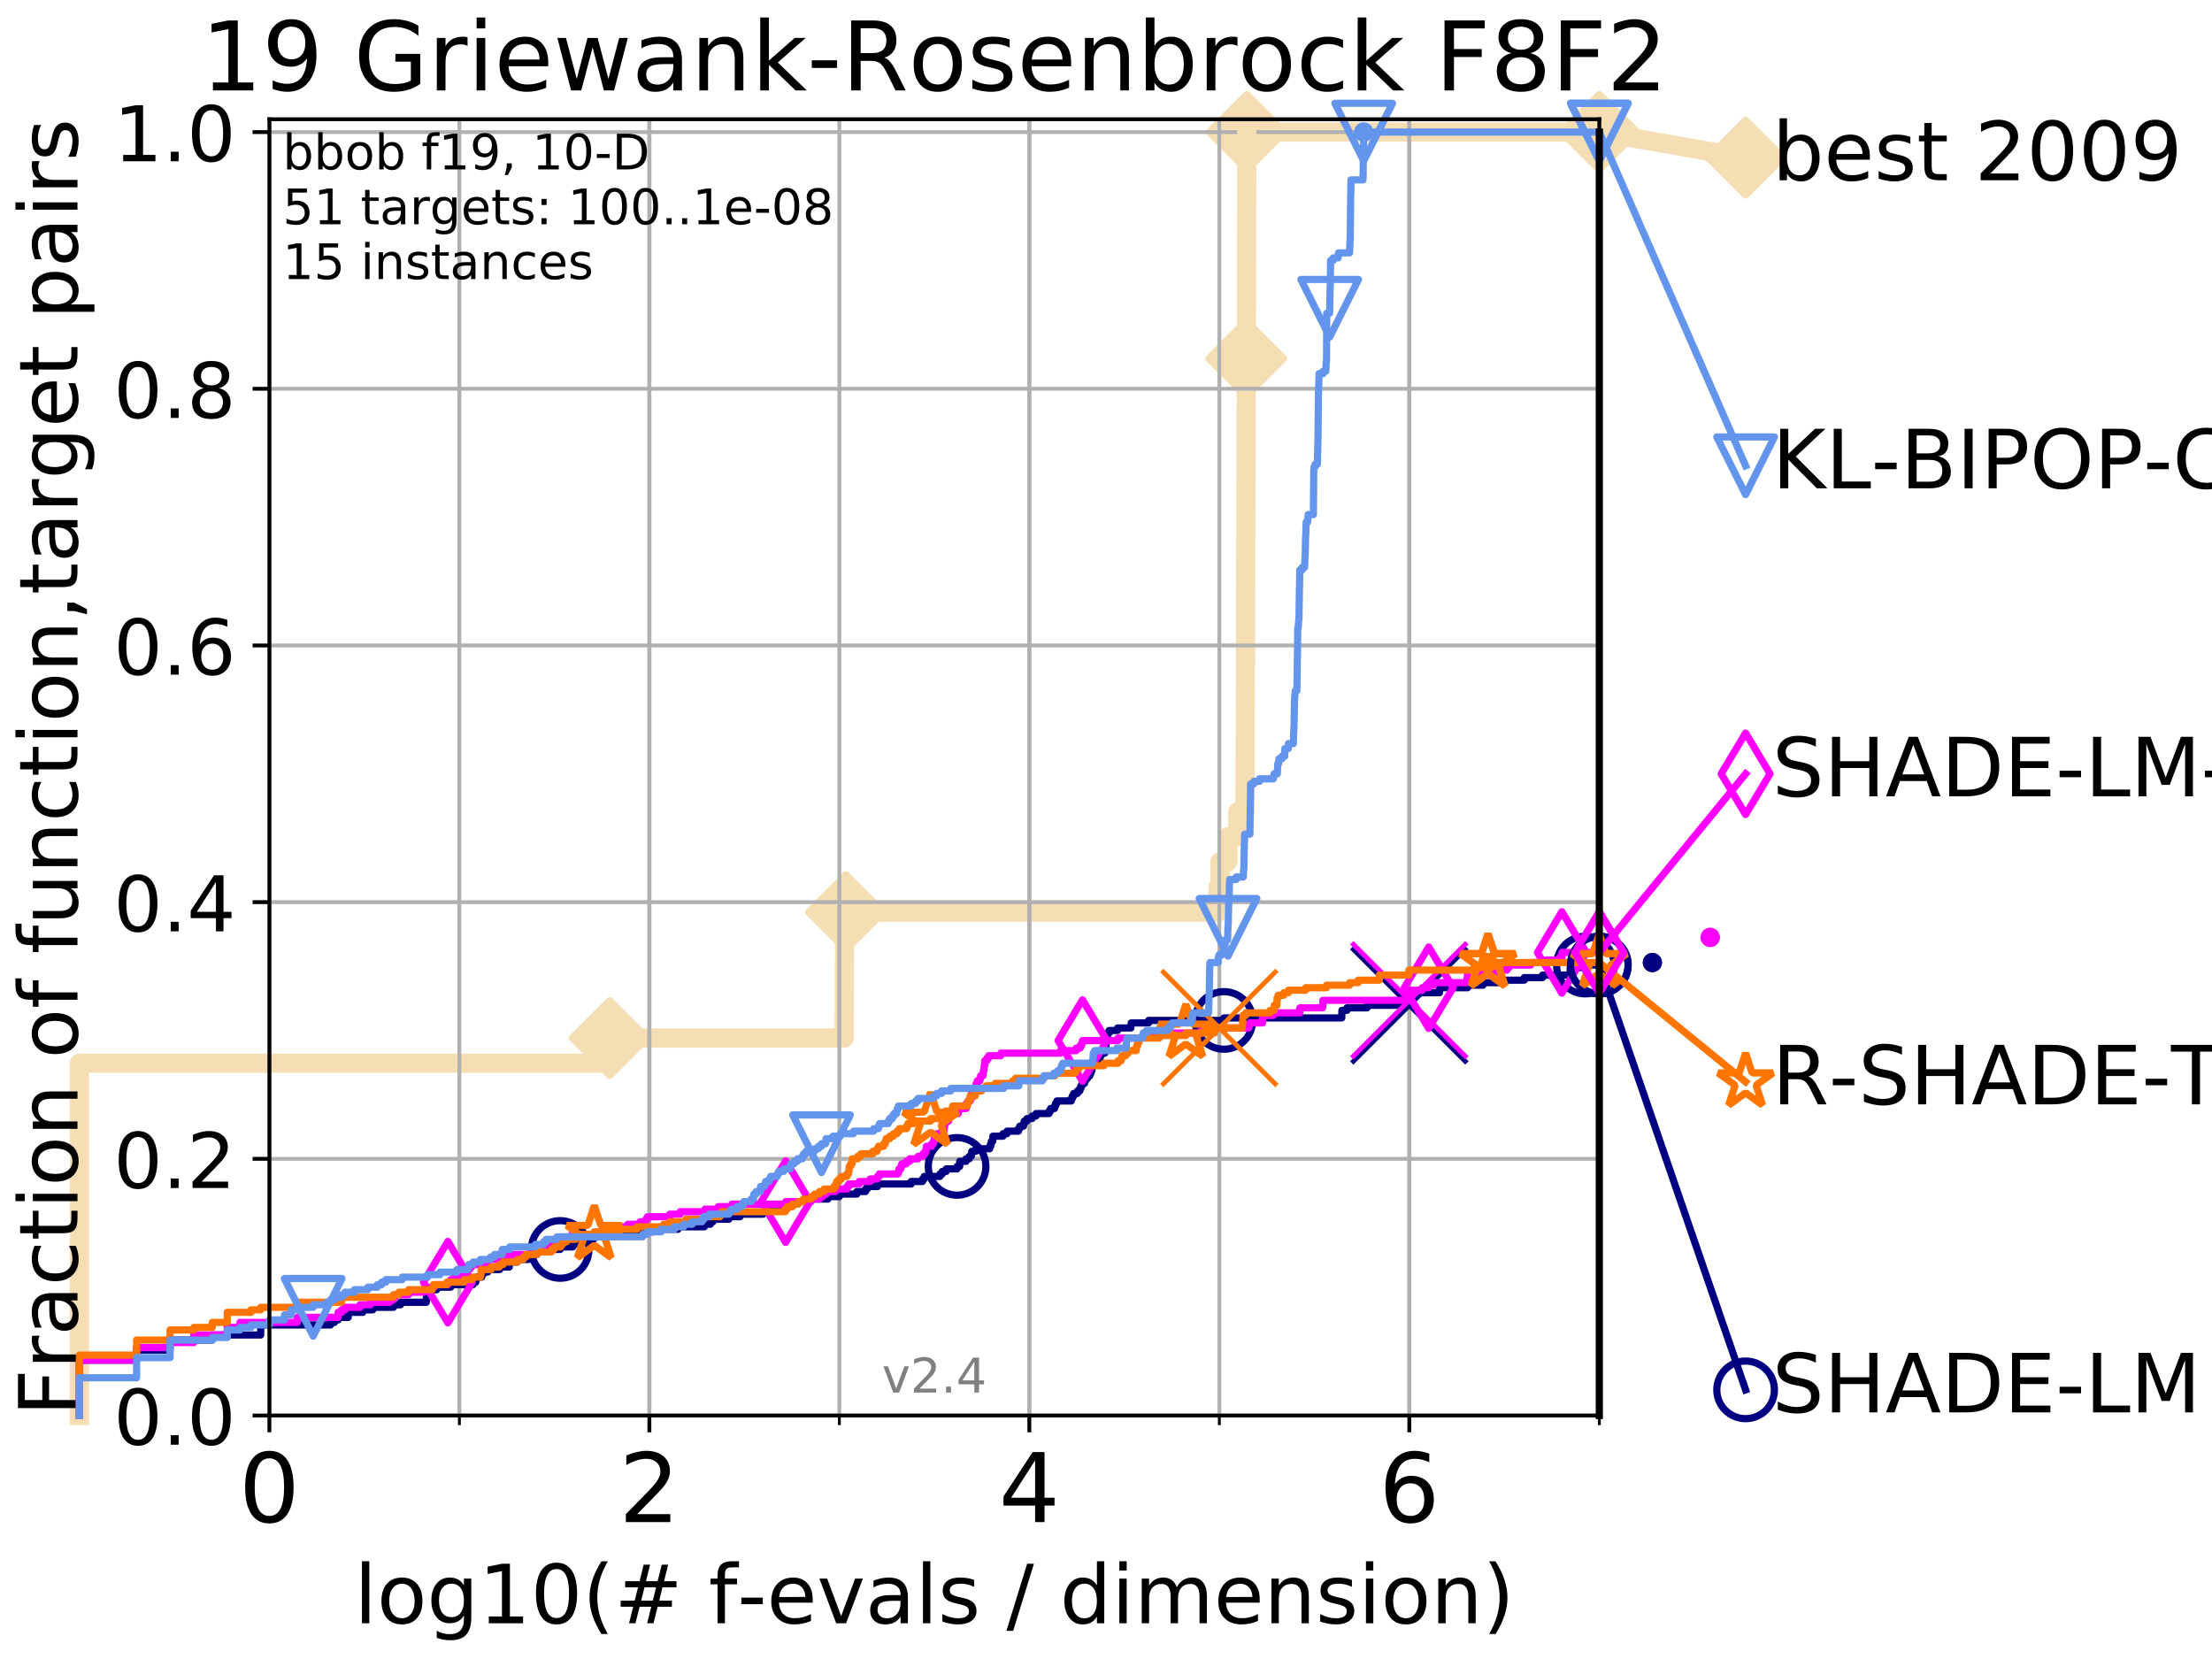 <?xml version="1.0" encoding="utf-8" standalone="no"?>
<!DOCTYPE svg PUBLIC "-//W3C//DTD SVG 1.1//EN"
  "http://www.w3.org/Graphics/SVG/1.1/DTD/svg11.dtd">
<!-- Created with matplotlib (http://matplotlib.org/) -->
<svg height="345.6pt" version="1.1" viewBox="0 0 460.8 345.6" width="460.8pt" xmlns="http://www.w3.org/2000/svg" xmlns:xlink="http://www.w3.org/1999/xlink">
 <defs>
  <style type="text/css">
*{stroke-linecap:butt;stroke-linejoin:round;}
  </style>
 </defs>
 <g id="figure_1">
  <g id="patch_1">
   <path d="M 0 345.6 
L 460.8 345.6 
L 460.8 0 
L 0 0 
z
" style="fill:#ffffff;"/>
  </g>
  <g id="axes_1">
   <g id="patch_2">
    <path d="M 56.12 294.88 
L 333.168 294.88 
L 333.168 24.84 
L 56.12 24.84 
z
" style="fill:#ffffff;"/>
   </g>
   <g id="line2d_1">
    <path d="M 16.542 294.88 
L 16.542 221.485 
L 127.004 221.485 
L 127.004 216.243 
L 175.871 216.243 
L 175.871 211 
L 175.894 211 
L 175.894 205.758 
L 175.897 205.758 
L 175.897 200.515 
L 175.928 200.515 
L 175.928 195.273 
L 176.24 195.273 
L 176.24 190.03 
L 253.731 190.03 
L 253.731 184.788 
L 254.141 184.788 
L 254.141 179.546 
L 255.777 179.546 
L 255.777 174.303 
L 257.859 174.303 
L 257.859 169.061 
L 259.352 169.061 
L 259.352 163.818 
L 259.376 163.818 
L 259.376 158.576 
L 259.399 158.576 
L 259.399 153.333 
L 259.41 153.333 
L 259.41 148.091 
L 259.427 148.091 
L 259.427 142.848 
L 259.442 142.848 
L 259.442 137.606 
L 259.462 137.606 
L 259.462 132.363 
L 259.468 132.363 
L 259.468 127.121 
L 259.481 127.121 
L 259.481 121.878 
L 259.5 121.878 
L 259.5 116.636 
L 259.518 116.636 
L 259.518 111.393 
L 259.532 111.393 
L 259.532 106.151 
L 259.551 106.151 
L 259.551 100.908 
L 259.563 100.908 
L 259.563 95.666 
L 259.581 95.666 
L 259.581 90.423 
L 259.592 90.423 
L 259.592 85.181 
L 259.601 85.181 
L 259.601 79.938 
L 259.609 79.938 
L 259.609 74.696 
L 259.625 74.696 
L 259.625 69.453 
L 259.641 69.453 
L 259.641 64.211 
L 259.662 64.211 
L 259.662 58.969 
L 259.673 58.969 
L 259.673 53.726 
L 259.682 53.726 
L 259.682 48.484 
L 259.699 48.484 
L 259.699 43.241 
L 259.714 43.241 
L 259.714 37.999 
L 259.725 37.999 
L 259.725 32.756 
L 259.744 32.756 
L 259.744 27.514 
L 333.168 27.514 
" style="fill:none;stroke:#f5deb3;stroke-linecap:square;stroke-width:4;"/>
   </g>
   <g id="line2d_2">
    <defs>
     <path d="M -0 7.778 
L 7.778 0 
L 0 -7.778 
L -7.778 -0 
z
" id="mb0679cf229" style="stroke:#f5deb3;stroke-linejoin:miter;stroke-width:1.5;"/>
    </defs>
    <g>
     <use style="fill:#f5deb3;stroke:#f5deb3;stroke-linejoin:miter;stroke-width:1.5;" x="127.004" xlink:href="#mb0679cf229" y="216.243"/>
     <use style="fill:#f5deb3;stroke:#f5deb3;stroke-linejoin:miter;stroke-width:1.5;" x="176.24" xlink:href="#mb0679cf229" y="190.03"/>
     <use style="fill:#f5deb3;stroke:#f5deb3;stroke-linejoin:miter;stroke-width:1.5;" x="259.609" xlink:href="#mb0679cf229" y="74.696"/>
     <use style="fill:#f5deb3;stroke:#f5deb3;stroke-linejoin:miter;stroke-width:1.5;" x="259.744" xlink:href="#mb0679cf229" y="27.514"/>
     <use style="fill:#f5deb3;stroke:#f5deb3;stroke-linejoin:miter;stroke-width:1.5;" x="259.744" xlink:href="#mb0679cf229" y="27.514"/>
     <use style="fill:#f5deb3;stroke:#f5deb3;stroke-linejoin:miter;stroke-width:1.5;" x="333.168" xlink:href="#mb0679cf229" y="27.514"/>
    </g>
   </g>
   <g id="line2d_3">
    <path style="fill:none;stroke:#f5deb3;stroke-linecap:square;stroke-width:4;"/>
    <g/>
   </g>
   <g id="line2d_4">
    <path d="M 333.168 27.514 
L 363.643 32.861 
" style="fill:none;stroke:#f5deb3;stroke-linecap:square;stroke-width:4;"/>
    <g>
     <use style="fill:#f5deb3;stroke:#f5deb3;stroke-linejoin:miter;stroke-width:1.5;" x="333.168" xlink:href="#mb0679cf229" y="27.514"/>
     <use style="fill:#f5deb3;stroke:#f5deb3;stroke-linejoin:miter;stroke-width:1.5;" x="363.643" xlink:href="#mb0679cf229" y="32.861"/>
    </g>
   </g>
   <g id="matplotlib.axis_1">
    <g id="xtick_1">
     <g id="line2d_5">
      <path clip-path="url(#pe628e644a2)" d="M 56.12 294.88 
L 56.12 24.84 
" style="fill:none;stroke:#b0b0b0;stroke-linecap:square;stroke-width:0.8;"/>
     </g>
     <g id="line2d_6">
      <defs>
       <path d="M 0 0 
L 0 3.5 
" id="m5dc9502996" style="stroke:#000000;stroke-width:0.8;"/>
      </defs>
      <g>
       <use style="stroke:#000000;stroke-width:0.8;" x="56.12" xlink:href="#m5dc9502996" y="294.88"/>
      </g>
     </g>
     <g id="text_1">
      <!-- 0 -->
      <defs>
       <path d="M 31.781 66.406 
Q 24.172 66.406 20.328 58.906 
Q 16.5 51.422 16.5 36.375 
Q 16.5 21.391 20.328 13.891 
Q 24.172 6.391 31.781 6.391 
Q 39.453 6.391 43.281 13.891 
Q 47.125 21.391 47.125 36.375 
Q 47.125 51.422 43.281 58.906 
Q 39.453 66.406 31.781 66.406 
z
M 31.781 74.219 
Q 44.047 74.219 50.516 64.516 
Q 56.984 54.828 56.984 36.375 
Q 56.984 17.969 50.516 8.266 
Q 44.047 -1.422 31.781 -1.422 
Q 19.531 -1.422 13.062 8.266 
Q 6.594 17.969 6.594 36.375 
Q 6.594 54.828 13.062 64.516 
Q 19.531 74.219 31.781 74.219 
z
" id="DejaVuSans-30"/>
      </defs>
      <g transform="translate(49.758 317.077)scale(0.2 -0.2)">
       <use xlink:href="#DejaVuSans-30"/>
      </g>
     </g>
    </g>
    <g id="xtick_2">
     <g id="line2d_7">
      <path clip-path="url(#pe628e644a2)" d="M 135.277 294.88 
L 135.277 24.84 
" style="fill:none;stroke:#b0b0b0;stroke-linecap:square;stroke-width:0.8;"/>
     </g>
     <g id="line2d_8">
      <g>
       <use style="stroke:#000000;stroke-width:0.8;" x="135.277" xlink:href="#m5dc9502996" y="294.88"/>
      </g>
     </g>
     <g id="text_2">
      <!-- 2 -->
      <defs>
       <path d="M 19.188 8.297 
L 53.609 8.297 
L 53.609 0 
L 7.328 0 
L 7.328 8.297 
Q 12.938 14.109 22.625 23.891 
Q 32.328 33.688 34.812 36.531 
Q 39.547 41.844 41.422 45.531 
Q 43.312 49.219 43.312 52.781 
Q 43.312 58.594 39.234 62.25 
Q 35.156 65.922 28.609 65.922 
Q 23.969 65.922 18.812 64.312 
Q 13.672 62.703 7.812 59.422 
L 7.812 69.391 
Q 13.766 71.781 18.938 73 
Q 24.125 74.219 28.422 74.219 
Q 39.75 74.219 46.484 68.547 
Q 53.219 62.891 53.219 53.422 
Q 53.219 48.922 51.531 44.891 
Q 49.859 40.875 45.406 35.406 
Q 44.188 33.984 37.641 27.219 
Q 31.109 20.453 19.188 8.297 
z
" id="DejaVuSans-32"/>
      </defs>
      <g transform="translate(128.914 317.077)scale(0.2 -0.2)">
       <use xlink:href="#DejaVuSans-32"/>
      </g>
     </g>
    </g>
    <g id="xtick_3">
     <g id="line2d_9">
      <path clip-path="url(#pe628e644a2)" d="M 214.433 294.88 
L 214.433 24.84 
" style="fill:none;stroke:#b0b0b0;stroke-linecap:square;stroke-width:0.8;"/>
     </g>
     <g id="line2d_10">
      <g>
       <use style="stroke:#000000;stroke-width:0.8;" x="214.433" xlink:href="#m5dc9502996" y="294.88"/>
      </g>
     </g>
     <g id="text_3">
      <!-- 4 -->
      <defs>
       <path d="M 37.797 64.312 
L 12.891 25.391 
L 37.797 25.391 
z
M 35.203 72.906 
L 47.609 72.906 
L 47.609 25.391 
L 58.016 25.391 
L 58.016 17.188 
L 47.609 17.188 
L 47.609 0 
L 37.797 0 
L 37.797 17.188 
L 4.891 17.188 
L 4.891 26.703 
z
" id="DejaVuSans-34"/>
      </defs>
      <g transform="translate(208.071 317.077)scale(0.2 -0.2)">
       <use xlink:href="#DejaVuSans-34"/>
      </g>
     </g>
    </g>
    <g id="xtick_4">
     <g id="line2d_11">
      <path clip-path="url(#pe628e644a2)" d="M 293.59 294.88 
L 293.59 24.84 
" style="fill:none;stroke:#b0b0b0;stroke-linecap:square;stroke-width:0.8;"/>
     </g>
     <g id="line2d_12">
      <g>
       <use style="stroke:#000000;stroke-width:0.8;" x="293.59" xlink:href="#m5dc9502996" y="294.88"/>
      </g>
     </g>
     <g id="text_4">
      <!-- 6 -->
      <defs>
       <path d="M 33.016 40.375 
Q 26.375 40.375 22.484 35.828 
Q 18.609 31.297 18.609 23.391 
Q 18.609 15.531 22.484 10.953 
Q 26.375 6.391 33.016 6.391 
Q 39.656 6.391 43.531 10.953 
Q 47.406 15.531 47.406 23.391 
Q 47.406 31.297 43.531 35.828 
Q 39.656 40.375 33.016 40.375 
z
M 52.594 71.297 
L 52.594 62.312 
Q 48.875 64.062 45.094 64.984 
Q 41.312 65.922 37.594 65.922 
Q 27.828 65.922 22.672 59.328 
Q 17.531 52.734 16.797 39.406 
Q 19.672 43.656 24.016 45.922 
Q 28.375 48.188 33.594 48.188 
Q 44.578 48.188 50.953 41.516 
Q 57.328 34.859 57.328 23.391 
Q 57.328 12.156 50.688 5.359 
Q 44.047 -1.422 33.016 -1.422 
Q 20.359 -1.422 13.672 8.266 
Q 6.984 17.969 6.984 36.375 
Q 6.984 53.656 15.188 63.938 
Q 23.391 74.219 37.203 74.219 
Q 40.922 74.219 44.703 73.484 
Q 48.484 72.75 52.594 71.297 
z
" id="DejaVuSans-36"/>
      </defs>
      <g transform="translate(287.227 317.077)scale(0.2 -0.2)">
       <use xlink:href="#DejaVuSans-36"/>
      </g>
     </g>
    </g>
    <g id="xtick_5">
     <g id="line2d_13">
      <path clip-path="url(#pe628e644a2)" d="M 56.12 294.88 
L 56.12 24.84 
" style="fill:none;stroke:#b0b0b0;stroke-linecap:square;stroke-width:0.8;"/>
     </g>
     <g id="line2d_14">
      <defs>
       <path d="M 0 0 
L 0 2 
" id="m3bc1de1e0e" style="stroke:#000000;stroke-width:0.6;"/>
      </defs>
      <g>
       <use style="stroke:#000000;stroke-width:0.6;" x="56.12" xlink:href="#m3bc1de1e0e" y="294.88"/>
      </g>
     </g>
    </g>
    <g id="xtick_6">
     <g id="line2d_15">
      <path clip-path="url(#pe628e644a2)" d="M 95.698 294.88 
L 95.698 24.84 
" style="fill:none;stroke:#b0b0b0;stroke-linecap:square;stroke-width:0.8;"/>
     </g>
     <g id="line2d_16">
      <g>
       <use style="stroke:#000000;stroke-width:0.6;" x="95.698" xlink:href="#m3bc1de1e0e" y="294.88"/>
      </g>
     </g>
    </g>
    <g id="xtick_7">
     <g id="line2d_17">
      <path clip-path="url(#pe628e644a2)" d="M 135.277 294.88 
L 135.277 24.84 
" style="fill:none;stroke:#b0b0b0;stroke-linecap:square;stroke-width:0.8;"/>
     </g>
     <g id="line2d_18">
      <g>
       <use style="stroke:#000000;stroke-width:0.6;" x="135.277" xlink:href="#m3bc1de1e0e" y="294.88"/>
      </g>
     </g>
    </g>
    <g id="xtick_8">
     <g id="line2d_19">
      <path clip-path="url(#pe628e644a2)" d="M 174.855 294.88 
L 174.855 24.84 
" style="fill:none;stroke:#b0b0b0;stroke-linecap:square;stroke-width:0.8;"/>
     </g>
     <g id="line2d_20">
      <g>
       <use style="stroke:#000000;stroke-width:0.6;" x="174.855" xlink:href="#m3bc1de1e0e" y="294.88"/>
      </g>
     </g>
    </g>
    <g id="xtick_9">
     <g id="line2d_21">
      <path clip-path="url(#pe628e644a2)" d="M 214.433 294.88 
L 214.433 24.84 
" style="fill:none;stroke:#b0b0b0;stroke-linecap:square;stroke-width:0.8;"/>
     </g>
     <g id="line2d_22">
      <g>
       <use style="stroke:#000000;stroke-width:0.6;" x="214.433" xlink:href="#m3bc1de1e0e" y="294.88"/>
      </g>
     </g>
    </g>
    <g id="xtick_10">
     <g id="line2d_23">
      <path clip-path="url(#pe628e644a2)" d="M 254.011 294.88 
L 254.011 24.84 
" style="fill:none;stroke:#b0b0b0;stroke-linecap:square;stroke-width:0.8;"/>
     </g>
     <g id="line2d_24">
      <g>
       <use style="stroke:#000000;stroke-width:0.6;" x="254.011" xlink:href="#m3bc1de1e0e" y="294.88"/>
      </g>
     </g>
    </g>
    <g id="xtick_11">
     <g id="line2d_25">
      <path clip-path="url(#pe628e644a2)" d="M 293.59 294.88 
L 293.59 24.84 
" style="fill:none;stroke:#b0b0b0;stroke-linecap:square;stroke-width:0.8;"/>
     </g>
     <g id="line2d_26">
      <g>
       <use style="stroke:#000000;stroke-width:0.6;" x="293.59" xlink:href="#m3bc1de1e0e" y="294.88"/>
      </g>
     </g>
    </g>
    <g id="xtick_12">
     <g id="line2d_27">
      <path clip-path="url(#pe628e644a2)" d="M 333.168 294.88 
L 333.168 24.84 
" style="fill:none;stroke:#b0b0b0;stroke-linecap:square;stroke-width:0.8;"/>
     </g>
     <g id="line2d_28">
      <g>
       <use style="stroke:#000000;stroke-width:0.6;" x="333.168" xlink:href="#m3bc1de1e0e" y="294.88"/>
      </g>
     </g>
    </g>
    <g id="text_5">
     <!-- log10(# f-evals / dimension) -->
     <defs>
      <path d="M 9.422 75.984 
L 18.406 75.984 
L 18.406 0 
L 9.422 0 
z
" id="DejaVuSans-6c"/>
      <path d="M 30.609 48.391 
Q 23.391 48.391 19.188 42.75 
Q 14.984 37.109 14.984 27.297 
Q 14.984 17.484 19.156 11.844 
Q 23.344 6.203 30.609 6.203 
Q 37.797 6.203 41.984 11.859 
Q 46.188 17.531 46.188 27.297 
Q 46.188 37.016 41.984 42.703 
Q 37.797 48.391 30.609 48.391 
z
M 30.609 56 
Q 42.328 56 49.016 48.375 
Q 55.719 40.766 55.719 27.297 
Q 55.719 13.875 49.016 6.219 
Q 42.328 -1.422 30.609 -1.422 
Q 18.844 -1.422 12.172 6.219 
Q 5.516 13.875 5.516 27.297 
Q 5.516 40.766 12.172 48.375 
Q 18.844 56 30.609 56 
z
" id="DejaVuSans-6f"/>
      <path d="M 45.406 27.984 
Q 45.406 37.75 41.375 43.109 
Q 37.359 48.484 30.078 48.484 
Q 22.859 48.484 18.828 43.109 
Q 14.797 37.75 14.797 27.984 
Q 14.797 18.266 18.828 12.891 
Q 22.859 7.516 30.078 7.516 
Q 37.359 7.516 41.375 12.891 
Q 45.406 18.266 45.406 27.984 
z
M 54.391 6.781 
Q 54.391 -7.172 48.188 -13.984 
Q 42 -20.797 29.203 -20.797 
Q 24.469 -20.797 20.266 -20.094 
Q 16.062 -19.391 12.109 -17.922 
L 12.109 -9.188 
Q 16.062 -11.328 19.922 -12.344 
Q 23.781 -13.375 27.781 -13.375 
Q 36.625 -13.375 41.016 -8.766 
Q 45.406 -4.156 45.406 5.172 
L 45.406 9.625 
Q 42.625 4.781 38.281 2.391 
Q 33.938 0 27.875 0 
Q 17.828 0 11.672 7.656 
Q 5.516 15.328 5.516 27.984 
Q 5.516 40.672 11.672 48.328 
Q 17.828 56 27.875 56 
Q 33.938 56 38.281 53.609 
Q 42.625 51.219 45.406 46.391 
L 45.406 54.688 
L 54.391 54.688 
z
" id="DejaVuSans-67"/>
      <path d="M 12.406 8.297 
L 28.516 8.297 
L 28.516 63.922 
L 10.984 60.406 
L 10.984 69.391 
L 28.422 72.906 
L 38.281 72.906 
L 38.281 8.297 
L 54.391 8.297 
L 54.391 0 
L 12.406 0 
z
" id="DejaVuSans-31"/>
      <path d="M 31 75.875 
Q 24.469 64.656 21.281 53.656 
Q 18.109 42.672 18.109 31.391 
Q 18.109 20.125 21.312 9.062 
Q 24.516 -2 31 -13.188 
L 23.188 -13.188 
Q 15.875 -1.703 12.234 9.375 
Q 8.594 20.453 8.594 31.391 
Q 8.594 42.281 12.203 53.312 
Q 15.828 64.359 23.188 75.875 
z
" id="DejaVuSans-28"/>
      <path d="M 51.125 44 
L 36.922 44 
L 32.812 27.688 
L 47.125 27.688 
z
M 43.797 71.781 
L 38.719 51.516 
L 52.984 51.516 
L 58.109 71.781 
L 65.922 71.781 
L 60.891 51.516 
L 76.125 51.516 
L 76.125 44 
L 58.984 44 
L 54.984 27.688 
L 70.516 27.688 
L 70.516 20.219 
L 53.078 20.219 
L 48 0 
L 40.188 0 
L 45.219 20.219 
L 30.906 20.219 
L 25.875 0 
L 18.016 0 
L 23.094 20.219 
L 7.719 20.219 
L 7.719 27.688 
L 24.906 27.688 
L 29 44 
L 13.281 44 
L 13.281 51.516 
L 30.906 51.516 
L 35.891 71.781 
z
" id="DejaVuSans-23"/>
      <path id="DejaVuSans-20"/>
      <path d="M 37.109 75.984 
L 37.109 68.5 
L 28.516 68.5 
Q 23.688 68.5 21.797 66.547 
Q 19.922 64.594 19.922 59.516 
L 19.922 54.688 
L 34.719 54.688 
L 34.719 47.703 
L 19.922 47.703 
L 19.922 0 
L 10.891 0 
L 10.891 47.703 
L 2.297 47.703 
L 2.297 54.688 
L 10.891 54.688 
L 10.891 58.5 
Q 10.891 67.625 15.141 71.797 
Q 19.391 75.984 28.609 75.984 
z
" id="DejaVuSans-66"/>
      <path d="M 4.891 31.391 
L 31.203 31.391 
L 31.203 23.391 
L 4.891 23.391 
z
" id="DejaVuSans-2d"/>
      <path d="M 56.203 29.594 
L 56.203 25.203 
L 14.891 25.203 
Q 15.484 15.922 20.484 11.062 
Q 25.484 6.203 34.422 6.203 
Q 39.594 6.203 44.453 7.469 
Q 49.312 8.734 54.109 11.281 
L 54.109 2.781 
Q 49.266 0.734 44.188 -0.344 
Q 39.109 -1.422 33.891 -1.422 
Q 20.797 -1.422 13.156 6.188 
Q 5.516 13.812 5.516 26.812 
Q 5.516 40.234 12.766 48.109 
Q 20.016 56 32.328 56 
Q 43.359 56 49.781 48.891 
Q 56.203 41.797 56.203 29.594 
z
M 47.219 32.234 
Q 47.125 39.594 43.094 43.984 
Q 39.062 48.391 32.422 48.391 
Q 24.906 48.391 20.391 44.141 
Q 15.875 39.891 15.188 32.172 
z
" id="DejaVuSans-65"/>
      <path d="M 2.984 54.688 
L 12.5 54.688 
L 29.594 8.797 
L 46.688 54.688 
L 56.203 54.688 
L 35.688 0 
L 23.484 0 
z
" id="DejaVuSans-76"/>
      <path d="M 34.281 27.484 
Q 23.391 27.484 19.188 25 
Q 14.984 22.516 14.984 16.5 
Q 14.984 11.719 18.141 8.906 
Q 21.297 6.109 26.703 6.109 
Q 34.188 6.109 38.703 11.406 
Q 43.219 16.703 43.219 25.484 
L 43.219 27.484 
z
M 52.203 31.203 
L 52.203 0 
L 43.219 0 
L 43.219 8.297 
Q 40.141 3.328 35.547 0.953 
Q 30.953 -1.422 24.312 -1.422 
Q 15.922 -1.422 10.953 3.297 
Q 6 8.016 6 15.922 
Q 6 25.141 12.172 29.828 
Q 18.359 34.516 30.609 34.516 
L 43.219 34.516 
L 43.219 35.406 
Q 43.219 41.609 39.141 45 
Q 35.062 48.391 27.688 48.391 
Q 23 48.391 18.547 47.266 
Q 14.109 46.141 10.016 43.891 
L 10.016 52.203 
Q 14.938 54.109 19.578 55.047 
Q 24.219 56 28.609 56 
Q 40.484 56 46.344 49.844 
Q 52.203 43.703 52.203 31.203 
z
" id="DejaVuSans-61"/>
      <path d="M 44.281 53.078 
L 44.281 44.578 
Q 40.484 46.531 36.375 47.5 
Q 32.281 48.484 27.875 48.484 
Q 21.188 48.484 17.844 46.438 
Q 14.5 44.391 14.5 40.281 
Q 14.5 37.156 16.891 35.375 
Q 19.281 33.594 26.516 31.984 
L 29.594 31.297 
Q 39.156 29.25 43.188 25.516 
Q 47.219 21.781 47.219 15.094 
Q 47.219 7.469 41.188 3.016 
Q 35.156 -1.422 24.609 -1.422 
Q 20.219 -1.422 15.453 -0.562 
Q 10.688 0.297 5.422 2 
L 5.422 11.281 
Q 10.406 8.688 15.234 7.391 
Q 20.062 6.109 24.812 6.109 
Q 31.156 6.109 34.562 8.281 
Q 37.984 10.453 37.984 14.406 
Q 37.984 18.062 35.516 20.016 
Q 33.062 21.969 24.703 23.781 
L 21.578 24.516 
Q 13.234 26.266 9.516 29.906 
Q 5.812 33.547 5.812 39.891 
Q 5.812 47.609 11.281 51.797 
Q 16.75 56 26.812 56 
Q 31.781 56 36.172 55.266 
Q 40.578 54.547 44.281 53.078 
z
" id="DejaVuSans-73"/>
      <path d="M 25.391 72.906 
L 33.688 72.906 
L 8.297 -9.281 
L 0 -9.281 
z
" id="DejaVuSans-2f"/>
      <path d="M 45.406 46.391 
L 45.406 75.984 
L 54.391 75.984 
L 54.391 0 
L 45.406 0 
L 45.406 8.203 
Q 42.578 3.328 38.25 0.953 
Q 33.938 -1.422 27.875 -1.422 
Q 17.969 -1.422 11.734 6.484 
Q 5.516 14.406 5.516 27.297 
Q 5.516 40.188 11.734 48.094 
Q 17.969 56 27.875 56 
Q 33.938 56 38.25 53.625 
Q 42.578 51.266 45.406 46.391 
z
M 14.797 27.297 
Q 14.797 17.391 18.875 11.75 
Q 22.953 6.109 30.078 6.109 
Q 37.203 6.109 41.297 11.75 
Q 45.406 17.391 45.406 27.297 
Q 45.406 37.203 41.297 42.844 
Q 37.203 48.484 30.078 48.484 
Q 22.953 48.484 18.875 42.844 
Q 14.797 37.203 14.797 27.297 
z
" id="DejaVuSans-64"/>
      <path d="M 9.422 54.688 
L 18.406 54.688 
L 18.406 0 
L 9.422 0 
z
M 9.422 75.984 
L 18.406 75.984 
L 18.406 64.594 
L 9.422 64.594 
z
" id="DejaVuSans-69"/>
      <path d="M 52 44.188 
Q 55.375 50.25 60.062 53.125 
Q 64.75 56 71.094 56 
Q 79.641 56 84.281 50.016 
Q 88.922 44.047 88.922 33.016 
L 88.922 0 
L 79.891 0 
L 79.891 32.719 
Q 79.891 40.578 77.094 44.375 
Q 74.312 48.188 68.609 48.188 
Q 61.625 48.188 57.562 43.547 
Q 53.516 38.922 53.516 30.906 
L 53.516 0 
L 44.484 0 
L 44.484 32.719 
Q 44.484 40.625 41.703 44.406 
Q 38.922 48.188 33.109 48.188 
Q 26.219 48.188 22.156 43.531 
Q 18.109 38.875 18.109 30.906 
L 18.109 0 
L 9.078 0 
L 9.078 54.688 
L 18.109 54.688 
L 18.109 46.188 
Q 21.188 51.219 25.484 53.609 
Q 29.781 56 35.688 56 
Q 41.656 56 45.828 52.969 
Q 50 49.953 52 44.188 
z
" id="DejaVuSans-6d"/>
      <path d="M 54.891 33.016 
L 54.891 0 
L 45.906 0 
L 45.906 32.719 
Q 45.906 40.484 42.875 44.328 
Q 39.844 48.188 33.797 48.188 
Q 26.516 48.188 22.312 43.547 
Q 18.109 38.922 18.109 30.906 
L 18.109 0 
L 9.078 0 
L 9.078 54.688 
L 18.109 54.688 
L 18.109 46.188 
Q 21.344 51.125 25.703 53.562 
Q 30.078 56 35.797 56 
Q 45.219 56 50.047 50.172 
Q 54.891 44.344 54.891 33.016 
z
" id="DejaVuSans-6e"/>
      <path d="M 8.016 75.875 
L 15.828 75.875 
Q 23.141 64.359 26.781 53.312 
Q 30.422 42.281 30.422 31.391 
Q 30.422 20.453 26.781 9.375 
Q 23.141 -1.703 15.828 -13.188 
L 8.016 -13.188 
Q 14.5 -2 17.703 9.062 
Q 20.906 20.125 20.906 31.391 
Q 20.906 42.672 17.703 53.656 
Q 14.5 64.656 8.016 75.875 
z
" id="DejaVuSans-29"/>
     </defs>
     <g transform="translate(73.803 338.154)scale(0.17 -0.17)">
      <use xlink:href="#DejaVuSans-6c"/>
      <use x="27.783" xlink:href="#DejaVuSans-6f"/>
      <use x="88.965" xlink:href="#DejaVuSans-67"/>
      <use x="152.441" xlink:href="#DejaVuSans-31"/>
      <use x="216.064" xlink:href="#DejaVuSans-30"/>
      <use x="279.688" xlink:href="#DejaVuSans-28"/>
      <use x="318.701" xlink:href="#DejaVuSans-23"/>
      <use x="402.49" xlink:href="#DejaVuSans-20"/>
      <use x="434.277" xlink:href="#DejaVuSans-66"/>
      <use x="469.404" xlink:href="#DejaVuSans-2d"/>
      <use x="505.488" xlink:href="#DejaVuSans-65"/>
      <use x="567.012" xlink:href="#DejaVuSans-76"/>
      <use x="626.191" xlink:href="#DejaVuSans-61"/>
      <use x="687.471" xlink:href="#DejaVuSans-6c"/>
      <use x="715.254" xlink:href="#DejaVuSans-73"/>
      <use x="767.354" xlink:href="#DejaVuSans-20"/>
      <use x="799.141" xlink:href="#DejaVuSans-2f"/>
      <use x="832.832" xlink:href="#DejaVuSans-20"/>
      <use x="864.619" xlink:href="#DejaVuSans-64"/>
      <use x="928.096" xlink:href="#DejaVuSans-69"/>
      <use x="955.879" xlink:href="#DejaVuSans-6d"/>
      <use x="1053.291" xlink:href="#DejaVuSans-65"/>
      <use x="1114.814" xlink:href="#DejaVuSans-6e"/>
      <use x="1178.193" xlink:href="#DejaVuSans-73"/>
      <use x="1230.293" xlink:href="#DejaVuSans-69"/>
      <use x="1258.076" xlink:href="#DejaVuSans-6f"/>
      <use x="1319.258" xlink:href="#DejaVuSans-6e"/>
      <use x="1382.637" xlink:href="#DejaVuSans-29"/>
     </g>
    </g>
   </g>
   <g id="matplotlib.axis_2">
    <g id="ytick_1">
     <g id="line2d_29">
      <path clip-path="url(#pe628e644a2)" d="M 56.12 294.88 
L 333.168 294.88 
" style="fill:none;stroke:#b0b0b0;stroke-linecap:square;stroke-width:0.8;"/>
     </g>
     <g id="line2d_30">
      <defs>
       <path d="M 0 0 
L -3.5 0 
" id="m1288209800" style="stroke:#000000;stroke-width:0.8;"/>
      </defs>
      <g>
       <use style="stroke:#000000;stroke-width:0.8;" x="56.12" xlink:href="#m1288209800" y="294.88"/>
      </g>
     </g>
     <g id="text_6">
      <!-- 0.0 -->
      <defs>
       <path d="M 10.688 12.406 
L 21 12.406 
L 21 0 
L 10.688 0 
z
" id="DejaVuSans-2e"/>
      </defs>
      <g transform="translate(23.675 300.959)scale(0.16 -0.16)">
       <use xlink:href="#DejaVuSans-30"/>
       <use x="63.623" xlink:href="#DejaVuSans-2e"/>
       <use x="95.41" xlink:href="#DejaVuSans-30"/>
      </g>
     </g>
    </g>
    <g id="ytick_2">
     <g id="line2d_31">
      <path clip-path="url(#pe628e644a2)" d="M 56.12 241.407 
L 333.168 241.407 
" style="fill:none;stroke:#b0b0b0;stroke-linecap:square;stroke-width:0.8;"/>
     </g>
     <g id="line2d_32">
      <g>
       <use style="stroke:#000000;stroke-width:0.8;" x="56.12" xlink:href="#m1288209800" y="241.407"/>
      </g>
     </g>
     <g id="text_7">
      <!-- 0.2 -->
      <g transform="translate(23.675 247.485)scale(0.16 -0.16)">
       <use xlink:href="#DejaVuSans-30"/>
       <use x="63.623" xlink:href="#DejaVuSans-2e"/>
       <use x="95.41" xlink:href="#DejaVuSans-32"/>
      </g>
     </g>
    </g>
    <g id="ytick_3">
     <g id="line2d_33">
      <path clip-path="url(#pe628e644a2)" d="M 56.12 187.933 
L 333.168 187.933 
" style="fill:none;stroke:#b0b0b0;stroke-linecap:square;stroke-width:0.8;"/>
     </g>
     <g id="line2d_34">
      <g>
       <use style="stroke:#000000;stroke-width:0.8;" x="56.12" xlink:href="#m1288209800" y="187.933"/>
      </g>
     </g>
     <g id="text_8">
      <!-- 0.4 -->
      <g transform="translate(23.675 194.012)scale(0.16 -0.16)">
       <use xlink:href="#DejaVuSans-30"/>
       <use x="63.623" xlink:href="#DejaVuSans-2e"/>
       <use x="95.41" xlink:href="#DejaVuSans-34"/>
      </g>
     </g>
    </g>
    <g id="ytick_4">
     <g id="line2d_35">
      <path clip-path="url(#pe628e644a2)" d="M 56.12 134.46 
L 333.168 134.46 
" style="fill:none;stroke:#b0b0b0;stroke-linecap:square;stroke-width:0.8;"/>
     </g>
     <g id="line2d_36">
      <g>
       <use style="stroke:#000000;stroke-width:0.8;" x="56.12" xlink:href="#m1288209800" y="134.46"/>
      </g>
     </g>
     <g id="text_9">
      <!-- 0.6 -->
      <g transform="translate(23.675 140.539)scale(0.16 -0.16)">
       <use xlink:href="#DejaVuSans-30"/>
       <use x="63.623" xlink:href="#DejaVuSans-2e"/>
       <use x="95.41" xlink:href="#DejaVuSans-36"/>
      </g>
     </g>
    </g>
    <g id="ytick_5">
     <g id="line2d_37">
      <path clip-path="url(#pe628e644a2)" d="M 56.12 80.987 
L 333.168 80.987 
" style="fill:none;stroke:#b0b0b0;stroke-linecap:square;stroke-width:0.8;"/>
     </g>
     <g id="line2d_38">
      <g>
       <use style="stroke:#000000;stroke-width:0.8;" x="56.12" xlink:href="#m1288209800" y="80.987"/>
      </g>
     </g>
     <g id="text_10">
      <!-- 0.8 -->
      <defs>
       <path d="M 31.781 34.625 
Q 24.75 34.625 20.719 30.859 
Q 16.703 27.094 16.703 20.516 
Q 16.703 13.922 20.719 10.156 
Q 24.75 6.391 31.781 6.391 
Q 38.812 6.391 42.859 10.172 
Q 46.922 13.969 46.922 20.516 
Q 46.922 27.094 42.891 30.859 
Q 38.875 34.625 31.781 34.625 
z
M 21.922 38.812 
Q 15.578 40.375 12.031 44.719 
Q 8.5 49.078 8.5 55.328 
Q 8.5 64.062 14.719 69.141 
Q 20.953 74.219 31.781 74.219 
Q 42.672 74.219 48.875 69.141 
Q 55.078 64.062 55.078 55.328 
Q 55.078 49.078 51.531 44.719 
Q 48 40.375 41.703 38.812 
Q 48.828 37.156 52.797 32.312 
Q 56.781 27.484 56.781 20.516 
Q 56.781 9.906 50.312 4.234 
Q 43.844 -1.422 31.781 -1.422 
Q 19.734 -1.422 13.25 4.234 
Q 6.781 9.906 6.781 20.516 
Q 6.781 27.484 10.781 32.312 
Q 14.797 37.156 21.922 38.812 
z
M 18.312 54.391 
Q 18.312 48.734 21.844 45.562 
Q 25.391 42.391 31.781 42.391 
Q 38.141 42.391 41.719 45.562 
Q 45.312 48.734 45.312 54.391 
Q 45.312 60.062 41.719 63.234 
Q 38.141 66.406 31.781 66.406 
Q 25.391 66.406 21.844 63.234 
Q 18.312 60.062 18.312 54.391 
z
" id="DejaVuSans-38"/>
      </defs>
      <g transform="translate(23.675 87.066)scale(0.16 -0.16)">
       <use xlink:href="#DejaVuSans-30"/>
       <use x="63.623" xlink:href="#DejaVuSans-2e"/>
       <use x="95.41" xlink:href="#DejaVuSans-38"/>
      </g>
     </g>
    </g>
    <g id="ytick_6">
     <g id="line2d_39">
      <path clip-path="url(#pe628e644a2)" d="M 56.12 27.514 
L 333.168 27.514 
" style="fill:none;stroke:#b0b0b0;stroke-linecap:square;stroke-width:0.8;"/>
     </g>
     <g id="line2d_40">
      <g>
       <use style="stroke:#000000;stroke-width:0.8;" x="56.12" xlink:href="#m1288209800" y="27.514"/>
      </g>
     </g>
     <g id="text_11">
      <!-- 1.0 -->
      <g transform="translate(23.675 33.592)scale(0.16 -0.16)">
       <use xlink:href="#DejaVuSans-31"/>
       <use x="63.623" xlink:href="#DejaVuSans-2e"/>
       <use x="95.41" xlink:href="#DejaVuSans-30"/>
      </g>
     </g>
    </g>
    <g id="text_12">
     <!-- Fraction of function,target pairs -->
     <defs>
      <path d="M 9.812 72.906 
L 51.703 72.906 
L 51.703 64.594 
L 19.672 64.594 
L 19.672 43.109 
L 48.578 43.109 
L 48.578 34.812 
L 19.672 34.812 
L 19.672 0 
L 9.812 0 
z
" id="DejaVuSans-46"/>
      <path d="M 41.109 46.297 
Q 39.594 47.172 37.812 47.578 
Q 36.031 48 33.891 48 
Q 26.266 48 22.188 43.047 
Q 18.109 38.094 18.109 28.812 
L 18.109 0 
L 9.078 0 
L 9.078 54.688 
L 18.109 54.688 
L 18.109 46.188 
Q 20.953 51.172 25.484 53.578 
Q 30.031 56 36.531 56 
Q 37.453 56 38.578 55.875 
Q 39.703 55.766 41.062 55.516 
z
" id="DejaVuSans-72"/>
      <path d="M 48.781 52.594 
L 48.781 44.188 
Q 44.969 46.297 41.141 47.344 
Q 37.312 48.391 33.406 48.391 
Q 24.656 48.391 19.812 42.844 
Q 14.984 37.312 14.984 27.297 
Q 14.984 17.281 19.812 11.734 
Q 24.656 6.203 33.406 6.203 
Q 37.312 6.203 41.141 7.25 
Q 44.969 8.297 48.781 10.406 
L 48.781 2.094 
Q 45.016 0.344 40.984 -0.531 
Q 36.969 -1.422 32.422 -1.422 
Q 20.062 -1.422 12.781 6.344 
Q 5.516 14.109 5.516 27.297 
Q 5.516 40.672 12.859 48.328 
Q 20.219 56 33.016 56 
Q 37.156 56 41.109 55.141 
Q 45.062 54.297 48.781 52.594 
z
" id="DejaVuSans-63"/>
      <path d="M 18.312 70.219 
L 18.312 54.688 
L 36.812 54.688 
L 36.812 47.703 
L 18.312 47.703 
L 18.312 18.016 
Q 18.312 11.328 20.141 9.422 
Q 21.969 7.516 27.594 7.516 
L 36.812 7.516 
L 36.812 0 
L 27.594 0 
Q 17.188 0 13.234 3.875 
Q 9.281 7.766 9.281 18.016 
L 9.281 47.703 
L 2.688 47.703 
L 2.688 54.688 
L 9.281 54.688 
L 9.281 70.219 
z
" id="DejaVuSans-74"/>
      <path d="M 8.5 21.578 
L 8.5 54.688 
L 17.484 54.688 
L 17.484 21.922 
Q 17.484 14.156 20.5 10.266 
Q 23.531 6.391 29.594 6.391 
Q 36.859 6.391 41.078 11.031 
Q 45.312 15.672 45.312 23.688 
L 45.312 54.688 
L 54.297 54.688 
L 54.297 0 
L 45.312 0 
L 45.312 8.406 
Q 42.047 3.422 37.719 1 
Q 33.406 -1.422 27.688 -1.422 
Q 18.266 -1.422 13.375 4.438 
Q 8.5 10.297 8.5 21.578 
z
M 31.109 56 
z
" id="DejaVuSans-75"/>
      <path d="M 11.719 12.406 
L 22.016 12.406 
L 22.016 4 
L 14.016 -11.625 
L 7.719 -11.625 
L 11.719 4 
z
" id="DejaVuSans-2c"/>
      <path d="M 18.109 8.203 
L 18.109 -20.797 
L 9.078 -20.797 
L 9.078 54.688 
L 18.109 54.688 
L 18.109 46.391 
Q 20.953 51.266 25.266 53.625 
Q 29.594 56 35.594 56 
Q 45.562 56 51.781 48.094 
Q 58.016 40.188 58.016 27.297 
Q 58.016 14.406 51.781 6.484 
Q 45.562 -1.422 35.594 -1.422 
Q 29.594 -1.422 25.266 0.953 
Q 20.953 3.328 18.109 8.203 
z
M 48.688 27.297 
Q 48.688 37.203 44.609 42.844 
Q 40.531 48.484 33.406 48.484 
Q 26.266 48.484 22.188 42.844 
Q 18.109 37.203 18.109 27.297 
Q 18.109 17.391 22.188 11.75 
Q 26.266 6.109 33.406 6.109 
Q 40.531 6.109 44.609 11.75 
Q 48.688 17.391 48.688 27.297 
z
" id="DejaVuSans-70"/>
     </defs>
     <g transform="translate(16.14 294.999)rotate(-90)scale(0.17 -0.17)">
      <use xlink:href="#DejaVuSans-46"/>
      <use x="57.41" xlink:href="#DejaVuSans-72"/>
      <use x="98.523" xlink:href="#DejaVuSans-61"/>
      <use x="159.803" xlink:href="#DejaVuSans-63"/>
      <use x="214.783" xlink:href="#DejaVuSans-74"/>
      <use x="253.992" xlink:href="#DejaVuSans-69"/>
      <use x="281.775" xlink:href="#DejaVuSans-6f"/>
      <use x="342.957" xlink:href="#DejaVuSans-6e"/>
      <use x="406.336" xlink:href="#DejaVuSans-20"/>
      <use x="438.123" xlink:href="#DejaVuSans-6f"/>
      <use x="499.305" xlink:href="#DejaVuSans-66"/>
      <use x="534.51" xlink:href="#DejaVuSans-20"/>
      <use x="566.297" xlink:href="#DejaVuSans-66"/>
      <use x="601.502" xlink:href="#DejaVuSans-75"/>
      <use x="664.881" xlink:href="#DejaVuSans-6e"/>
      <use x="728.26" xlink:href="#DejaVuSans-63"/>
      <use x="783.24" xlink:href="#DejaVuSans-74"/>
      <use x="822.449" xlink:href="#DejaVuSans-69"/>
      <use x="850.232" xlink:href="#DejaVuSans-6f"/>
      <use x="911.414" xlink:href="#DejaVuSans-6e"/>
      <use x="974.793" xlink:href="#DejaVuSans-2c"/>
      <use x="1006.58" xlink:href="#DejaVuSans-74"/>
      <use x="1045.789" xlink:href="#DejaVuSans-61"/>
      <use x="1107.068" xlink:href="#DejaVuSans-72"/>
      <use x="1148.166" xlink:href="#DejaVuSans-67"/>
      <use x="1211.643" xlink:href="#DejaVuSans-65"/>
      <use x="1273.166" xlink:href="#DejaVuSans-74"/>
      <use x="1312.375" xlink:href="#DejaVuSans-20"/>
      <use x="1344.162" xlink:href="#DejaVuSans-70"/>
      <use x="1407.639" xlink:href="#DejaVuSans-61"/>
      <use x="1468.918" xlink:href="#DejaVuSans-69"/>
      <use x="1496.701" xlink:href="#DejaVuSans-72"/>
      <use x="1537.814" xlink:href="#DejaVuSans-73"/>
     </g>
    </g>
   </g>
   <g id="line2d_41">
    <defs>
     <path d="M 0 1.5 
C 0.398 1.5 0.779 1.342 1.061 1.061 
C 1.342 0.779 1.5 0.398 1.5 0 
C 1.5 -0.398 1.342 -0.779 1.061 -1.061 
C 0.779 -1.342 0.398 -1.5 0 -1.5 
C -0.398 -1.5 -0.779 -1.342 -1.061 -1.061 
C -1.342 -0.779 -1.5 -0.398 -1.5 0 
C -1.5 0.398 -1.342 0.779 -1.061 1.061 
C -0.779 1.342 -0.398 1.5 0 1.5 
z
" id="m0f631aa00a" style="stroke:#f5deb3;"/>
    </defs>
    <g>
     <use style="fill:#f5deb3;stroke:#f5deb3;" x="259.744" xlink:href="#m0f631aa00a" y="27.514"/>
     <use style="fill:#f5deb3;stroke:#f5deb3;" x="259.744" xlink:href="#m0f631aa00a" y="27.514"/>
    </g>
   </g>
   <g id="line2d_42">
    <defs>
     <path d="M 0 1.5 
C 0.398 1.5 0.779 1.342 1.061 1.061 
C 1.342 0.779 1.5 0.398 1.5 0 
C 1.5 -0.398 1.342 -0.779 1.061 -1.061 
C 0.779 -1.342 0.398 -1.5 0 -1.5 
C -0.398 -1.5 -0.779 -1.342 -1.061 -1.061 
C -1.342 -0.779 -1.5 -0.398 -1.5 0 
C -1.5 0.398 -1.342 0.779 -1.061 1.061 
C -0.779 1.342 -0.398 1.5 0 1.5 
z
" id="mc1f415e1b5" style="stroke:#000080;"/>
    </defs>
    <g>
     <use style="fill:#000080;stroke:#000080;" x="344.222" xlink:href="#mc1f415e1b5" y="200.515"/>
     <use style="fill:#000080;stroke:#000080;" x="344.222" xlink:href="#mc1f415e1b5" y="200.515"/>
    </g>
   </g>
   <g id="line2d_43">
    <path d="M 16.542 294.88 
L 16.542 283.347 
L 28.456 283.347 
L 28.456 281.25 
L 35.425 281.25 
L 35.425 279.153 
L 44.206 279.153 
L 44.206 278.104 
L 54.309 278.104 
L 54.309 276.007 
L 68.873 276.007 
L 68.873 275.483 
L 69.673 275.483 
L 69.673 274.959 
L 70.437 274.959 
L 70.437 274.434 
L 72.544 274.434 
L 72.544 273.386 
L 75.567 273.386 
L 75.567 272.862 
L 77.653 272.862 
L 77.653 272.337 
L 81.973 272.337 
L 81.973 271.813 
L 83.437 271.813 
L 83.437 271.289 
L 88.815 271.289 
L 88.815 270.24 
L 89.069 270.24 
L 89.069 268.668 
L 90.981 268.668 
L 90.981 268.143 
L 93.887 268.143 
L 93.887 267.619 
L 98.543 267.619 
L 98.543 267.095 
L 99.116 267.095 
L 99.116 266.571 
L 99.257 266.571 
L 99.257 266.046 
L 100.34 266.046 
L 100.34 265.522 
L 100.6 265.522 
L 100.6 264.998 
L 101.604 264.998 
L 101.604 264.474 
L 104.096 264.474 
L 104.096 263.949 
L 106.086 263.949 
L 106.086 262.901 
L 107.784 262.901 
L 107.784 262.377 
L 110.089 262.377 
L 110.089 261.328 
L 111.856 261.328 
L 111.856 260.804 
L 113.457 260.804 
L 113.457 260.28 
L 116.683 260.28 
L 116.683 259.755 
L 119.311 259.755 
L 119.311 259.231 
L 119.783 259.231 
L 119.783 258.707 
L 121.359 258.707 
L 121.359 258.183 
L 123.635 258.183 
L 123.635 257.658 
L 125.063 257.658 
L 125.063 257.134 
L 134.011 257.134 
L 134.011 256.61 
L 136.033 256.61 
L 136.033 256.086 
L 141.231 256.086 
L 141.231 255.561 
L 146.72 255.561 
L 146.72 255.037 
L 147.98 255.037 
L 147.98 254.513 
L 148.506 254.513 
L 148.506 253.989 
L 151.826 253.989 
L 151.826 253.464 
L 154.166 253.464 
L 154.166 252.94 
L 158.937 252.94 
L 158.937 252.416 
L 160.638 252.416 
L 160.638 251.892 
L 162.639 251.892 
L 162.639 251.367 
L 164.707 251.367 
L 164.787 250.319 
L 168.017 250.319 
L 168.017 249.795 
L 172.455 249.795 
L 172.455 249.27 
L 174.853 249.27 
L 174.853 248.746 
L 178.512 248.746 
L 178.512 248.222 
L 180.312 248.222 
L 180.312 247.698 
L 180.659 247.698 
L 180.659 247.173 
L 182.815 247.173 
L 182.815 246.649 
L 189.81 246.649 
L 189.81 246.125 
L 192.174 246.125 
L 192.174 245.601 
L 192.534 245.601 
L 192.534 245.076 
L 195.817 245.076 
L 195.817 244.552 
L 196.294 244.552 
L 196.294 244.028 
L 197.113 244.028 
L 197.113 243.504 
L 199.377 243.504 
L 199.377 242.979 
L 199.923 242.979 
L 199.923 241.931 
L 201.242 241.931 
L 201.242 241.407 
L 201.916 241.407 
L 201.916 240.882 
L 202.335 240.882 
L 202.439 239.834 
L 203.279 239.834 
L 203.279 239.31 
L 206.16 239.31 
L 206.16 238.785 
L 206.373 238.785 
L 206.373 238.261 
L 206.518 238.261 
L 206.518 237.737 
L 206.804 237.737 
L 206.839 236.689 
L 208.933 236.689 
L 208.933 236.164 
L 209.78 236.164 
L 209.78 235.64 
L 212.153 235.64 
L 212.153 235.116 
L 212.446 235.116 
L 212.446 234.592 
L 213.218 234.592 
L 213.218 234.067 
L 213.377 234.067 
L 213.377 233.543 
L 213.923 233.543 
L 213.923 233.019 
L 215.015 233.019 
L 215.015 232.495 
L 215.821 232.495 
L 215.821 231.97 
L 218.531 231.97 
L 218.531 231.446 
L 218.858 231.446 
L 218.858 230.922 
L 219.677 230.922 
L 219.677 230.398 
L 219.884 230.398 
L 219.884 229.873 
L 220.162 229.873 
L 220.162 229.349 
L 223.177 229.349 
L 223.177 228.825 
L 223.396 228.825 
L 223.396 228.301 
L 223.68 228.301 
L 223.68 227.776 
L 224.468 227.776 
L 224.468 227.252 
L 224.956 227.252 
L 224.956 226.728 
L 225.17 226.728 
L 225.17 226.204 
L 225.402 226.204 
L 225.402 225.679 
L 225.915 225.679 
L 225.915 225.155 
L 226.118 225.155 
L 226.118 224.631 
L 226.566 224.631 
L 226.566 224.107 
L 227.043 224.107 
L 227.043 223.582 
L 227.271 223.582 
L 227.271 223.058 
L 227.473 223.058 
L 227.505 222.01 
L 227.74 222.01 
L 227.74 221.485 
L 227.996 221.485 
L 227.996 220.961 
L 229.123 220.961 
L 229.146 219.913 
L 229.418 219.913 
L 229.418 219.388 
L 230.167 219.388 
L 230.215 218.34 
L 230.364 218.34 
L 230.469 216.767 
L 230.534 216.767 
L 230.534 216.243 
L 230.657 216.243 
L 230.762 215.194 
L 231.055 215.194 
L 231.055 214.67 
L 232.814 214.67 
L 232.814 214.146 
L 235.577 214.146 
L 235.647 213.097 
L 239.277 213.097 
L 239.277 212.573 
L 254.961 212.573 
L 254.961 212.049 
L 279.516 212.049 
L 279.547 210.476 
L 280.598 210.476 
L 280.598 209.952 
L 284.793 209.952 
L 284.793 209.428 
L 293.922 209.428 
L 294.032 206.806 
L 299.875 206.806 
L 299.875 205.758 
L 305.726 205.758 
L 305.726 205.234 
L 308.934 205.234 
L 308.934 204.709 
L 312.627 204.709 
L 312.627 204.185 
L 317.53 204.185 
L 317.53 203.661 
L 321.334 203.661 
L 321.334 203.137 
L 327.094 203.137 
L 327.095 201.564 
L 330.256 201.564 
L 330.256 201.04 
L 333.168 201.04 
L 333.168 201.04 
" style="fill:none;stroke:#000080;stroke-linecap:square;stroke-width:1.5;"/>
   </g>
   <g id="line2d_44">
    <defs>
     <path d="M 0 6 
C 1.591 6 3.117 5.368 4.243 4.243 
C 5.368 3.117 6 1.591 6 0 
C 6 -1.591 5.368 -3.117 4.243 -4.243 
C 3.117 -5.368 1.591 -6 0 -6 
C -1.591 -6 -3.117 -5.368 -4.243 -4.243 
C -5.368 -3.117 -6 -1.591 -6 0 
C -6 1.591 -5.368 3.117 -4.243 4.243 
C -3.117 5.368 -1.591 6 0 6 
z
" id="m8374516110" style="stroke:#000080;stroke-width:1.5;"/>
    </defs>
    <g>
     <use style="fill-opacity:0;stroke:#000080;stroke-width:1.5;" x="116.683" xlink:href="#m8374516110" y="260.28"/>
     <use style="fill-opacity:0;stroke:#000080;stroke-width:1.5;" x="199.377" xlink:href="#m8374516110" y="242.979"/>
     <use style="fill-opacity:0;stroke:#000080;stroke-width:1.5;" x="254.961" xlink:href="#m8374516110" y="212.573"/>
     <use style="fill-opacity:0;stroke:#000080;stroke-width:1.5;" x="330.256" xlink:href="#m8374516110" y="201.04"/>
     <use style="fill-opacity:0;stroke:#000080;stroke-width:1.5;" x="333.168" xlink:href="#m8374516110" y="201.04"/>
    </g>
   </g>
   <g id="line2d_45">
    <path style="fill:none;stroke:#000080;stroke-linecap:square;stroke-width:1.5;"/>
    <g/>
   </g>
   <g id="line2d_46">
    <path clip-path="url(#pe628e644a2)" d="M 293.59 209.428 
" style="fill:none;stroke:#000080;stroke-linecap:square;stroke-width:1.5;"/>
    <defs>
     <path d="M -12 12 
L 12 -12 
M -12 -12 
L 12 12 
" id="mdb1e618ba9" style="stroke:#000080;"/>
    </defs>
    <g clip-path="url(#pe628e644a2)">
     <use style="fill:#000080;stroke:#000080;" x="293.59" xlink:href="#mdb1e618ba9" y="209.428"/>
    </g>
   </g>
   <g id="line2d_47">
    <defs>
     <path d="M 0 1.5 
C 0.398 1.5 0.779 1.342 1.061 1.061 
C 1.342 0.779 1.5 0.398 1.5 0 
C 1.5 -0.398 1.342 -0.779 1.061 -1.061 
C 0.779 -1.342 0.398 -1.5 0 -1.5 
C -0.398 -1.5 -0.779 -1.342 -1.061 -1.061 
C -1.342 -0.779 -1.5 -0.398 -1.5 0 
C -1.5 0.398 -1.342 0.779 -1.061 1.061 
C -0.779 1.342 -0.398 1.5 0 1.5 
z
" id="m2d14073930" style="stroke:#ff00ff;"/>
    </defs>
    <g>
     <use style="fill:#ff00ff;stroke:#ff00ff;" x="356.273" xlink:href="#m2d14073930" y="195.273"/>
     <use style="fill:#ff00ff;stroke:#ff00ff;" x="356.273" xlink:href="#m2d14073930" y="195.273"/>
    </g>
   </g>
   <g id="line2d_48">
    <path d="M 16.542 294.88 
L 16.542 283.347 
L 28.456 283.347 
L 28.456 280.725 
L 35.425 280.725 
L 35.425 279.677 
L 40.37 279.677 
L 40.37 278.104 
L 47.34 278.104 
L 47.34 276.531 
L 49.989 276.531 
L 49.989 275.483 
L 61.903 275.483 
L 61.903 274.434 
L 70.437 274.434 
L 70.437 273.386 
L 71.168 273.386 
L 71.168 272.862 
L 71.87 272.862 
L 71.87 272.337 
L 75.004 272.337 
L 75.004 271.813 
L 77.155 271.813 
L 77.155 271.289 
L 81.192 271.289 
L 81.192 270.765 
L 81.973 270.765 
L 81.973 270.24 
L 82.351 270.24 
L 82.351 269.716 
L 85.107 269.716 
L 85.107 269.192 
L 88.294 269.192 
L 88.294 268.668 
L 89.568 268.668 
L 89.568 268.143 
L 90.523 268.143 
L 90.523 267.619 
L 93.305 267.619 
L 93.305 267.095 
L 93.887 267.095 
L 93.887 266.571 
L 94.635 266.571 
L 94.635 266.046 
L 96.372 266.046 
L 96.372 265.522 
L 96.537 265.522 
L 96.537 264.998 
L 96.861 264.998 
L 96.861 264.474 
L 97.799 264.474 
L 97.799 263.949 
L 98.249 263.949 
L 98.249 263.425 
L 101.234 263.425 
L 101.234 262.901 
L 101.726 262.901 
L 101.726 262.377 
L 104.819 262.377 
L 104.819 261.852 
L 105.513 261.852 
L 105.513 261.328 
L 110.746 261.328 
L 110.746 260.804 
L 113.518 260.804 
L 113.579 259.755 
L 113.88 259.755 
L 113.88 259.231 
L 115.745 259.231 
L 115.745 258.707 
L 115.958 258.707 
L 115.958 258.183 
L 118.326 258.183 
L 118.326 257.658 
L 119.136 257.658 
L 119.136 257.134 
L 124.621 257.134 
L 124.621 256.61 
L 128.238 256.61 
L 128.238 255.561 
L 130.784 255.561 
L 130.784 255.037 
L 133.351 255.037 
L 133.351 254.513 
L 134.539 254.513 
L 134.539 253.989 
L 134.877 253.989 
L 134.877 253.464 
L 139.533 253.464 
L 139.533 252.94 
L 141.687 252.94 
L 141.687 252.416 
L 146.852 252.416 
L 146.852 251.892 
L 149.623 251.892 
L 149.623 251.367 
L 152.501 251.367 
L 152.501 250.843 
L 163.668 250.843 
L 163.668 250.319 
L 168.951 250.319 
L 168.951 249.795 
L 170.709 249.795 
L 170.709 249.27 
L 171.406 249.27 
L 171.406 248.746 
L 172.156 248.746 
L 172.156 248.222 
L 173.971 248.222 
L 173.971 247.698 
L 176.423 247.698 
L 176.423 247.173 
L 176.809 247.173 
L 176.809 246.649 
L 179.009 246.649 
L 179.009 246.125 
L 181.282 246.125 
L 181.282 245.601 
L 182.759 245.601 
L 182.759 245.076 
L 183.168 245.076 
L 183.168 244.552 
L 187.087 244.552 
L 187.087 244.028 
L 187.273 244.028 
L 187.273 243.504 
L 187.655 243.504 
L 187.655 242.979 
L 187.858 242.979 
L 187.858 242.455 
L 188.762 242.455 
L 188.762 241.931 
L 189.506 241.931 
L 189.506 241.407 
L 191.239 241.407 
L 191.239 240.882 
L 192.266 240.882 
L 192.266 240.358 
L 192.685 240.358 
L 192.685 239.834 
L 192.931 239.834 
L 192.974 238.785 
L 194.086 238.785 
L 194.086 238.261 
L 194.453 238.261 
L 194.453 237.737 
L 194.611 237.737 
L 194.611 237.213 
L 195.098 237.213 
L 195.181 236.164 
L 196.129 236.164 
L 196.129 235.64 
L 196.657 235.64 
L 196.734 234.592 
L 196.809 234.592 
L 196.809 234.067 
L 196.994 234.067 
L 196.994 233.543 
L 197.622 233.543 
L 197.713 232.495 
L 198.085 232.495 
L 198.085 231.97 
L 199.633 231.97 
L 199.633 231.446 
L 199.79 231.446 
L 199.79 230.922 
L 201.283 230.922 
L 201.301 229.873 
L 201.633 229.873 
L 201.633 229.349 
L 202.14 229.349 
L 202.14 228.825 
L 202.336 228.825 
L 202.344 227.776 
L 202.705 227.776 
L 202.793 226.728 
L 203.335 226.728 
L 203.353 225.679 
L 203.58 225.679 
L 203.58 225.155 
L 204.132 225.155 
L 204.132 224.631 
L 204.281 224.631 
L 204.281 224.107 
L 204.774 224.107 
L 204.839 223.058 
L 204.978 223.058 
L 205.017 222.01 
L 205.128 222.01 
L 205.13 220.961 
L 205.595 220.961 
L 205.595 220.437 
L 205.946 220.437 
L 205.946 219.913 
L 208.494 219.913 
L 208.494 219.388 
L 220.911 219.388 
L 220.911 218.864 
L 224.188 218.864 
L 224.188 218.34 
L 225.028 218.34 
L 225.028 217.816 
L 225.317 217.816 
L 225.317 217.291 
L 225.502 217.291 
L 225.502 216.767 
L 232.908 216.767 
L 232.908 216.243 
L 237.991 216.243 
L 237.991 215.719 
L 241.255 215.719 
L 241.255 215.194 
L 250.175 215.194 
L 250.175 214.67 
L 252.768 214.67 
L 252.768 214.146 
L 260.111 214.146 
L 260.111 213.622 
L 260.33 213.622 
L 260.33 213.097 
L 263.008 213.097 
L 263.017 211.525 
L 265.248 211.525 
L 265.248 211 
L 270.761 211 
L 270.771 209.952 
L 275.52 209.952 
L 275.587 208.379 
L 293.679 208.379 
L 293.692 206.282 
L 296.276 206.282 
L 296.276 205.758 
L 297.63 205.758 
L 297.63 205.234 
L 298.742 205.234 
L 298.742 204.709 
L 305.549 204.709 
L 305.628 203.661 
L 305.663 203.661 
L 305.663 202.612 
L 312.744 202.612 
L 312.744 202.088 
L 313.929 202.088 
L 313.929 201.564 
L 314.371 201.564 
L 314.371 201.04 
L 318.858 201.04 
L 318.858 200.515 
L 322.142 200.515 
L 322.142 199.991 
L 324.866 199.991 
L 324.866 199.467 
L 325.365 199.467 
L 325.365 198.418 
L 333.168 198.418 
L 333.168 198.418 
" style="fill:none;stroke:#ff00ff;stroke-linecap:square;stroke-width:1.5;"/>
   </g>
   <g id="line2d_49">
    <defs>
     <path d="M -0 8.485 
L 5.091 0 
L 0 -8.485 
L -5.091 -0 
z
" id="md488e7552f" style="stroke:#ff00ff;stroke-linejoin:miter;stroke-width:1.5;"/>
    </defs>
    <g>
     <use style="fill-opacity:0;stroke:#ff00ff;stroke-linejoin:miter;stroke-width:1.5;" x="93.305" xlink:href="#md488e7552f" y="267.095"/>
     <use style="fill-opacity:0;stroke:#ff00ff;stroke-linejoin:miter;stroke-width:1.5;" x="163.668" xlink:href="#md488e7552f" y="250.319"/>
     <use style="fill-opacity:0;stroke:#ff00ff;stroke-linejoin:miter;stroke-width:1.5;" x="225.502" xlink:href="#md488e7552f" y="216.767"/>
     <use style="fill-opacity:0;stroke:#ff00ff;stroke-linejoin:miter;stroke-width:1.5;" x="297.63" xlink:href="#md488e7552f" y="205.758"/>
     <use style="fill-opacity:0;stroke:#ff00ff;stroke-linejoin:miter;stroke-width:1.5;" x="325.365" xlink:href="#md488e7552f" y="198.418"/>
     <use style="fill-opacity:0;stroke:#ff00ff;stroke-linejoin:miter;stroke-width:1.5;" x="333.168" xlink:href="#md488e7552f" y="198.418"/>
    </g>
   </g>
   <g id="line2d_50">
    <path style="fill:none;stroke:#ff00ff;stroke-linecap:square;stroke-width:1.5;"/>
    <g/>
   </g>
   <g id="line2d_51">
    <path clip-path="url(#pe628e644a2)" d="M 293.59 208.379 
" style="fill:none;stroke:#ff00ff;stroke-linecap:square;stroke-width:1.5;"/>
    <defs>
     <path d="M -12 12 
L 12 -12 
M -12 -12 
L 12 12 
" id="mea4dc3d8f6" style="stroke:#ff00ff;"/>
    </defs>
    <g clip-path="url(#pe628e644a2)">
     <use style="fill:#ff00ff;stroke:#ff00ff;" x="293.59" xlink:href="#mea4dc3d8f6" y="208.379"/>
    </g>
   </g>
   <g id="line2d_52">
    <defs>
     <path d="M 0 1.5 
C 0.398 1.5 0.779 1.342 1.061 1.061 
C 1.342 0.779 1.5 0.398 1.5 0 
C 1.5 -0.398 1.342 -0.779 1.061 -1.061 
C 0.779 -1.342 0.398 -1.5 0 -1.5 
C -0.398 -1.5 -0.779 -1.342 -1.061 -1.061 
C -1.342 -0.779 -1.5 -0.398 -1.5 0 
C -1.5 0.398 -1.342 0.779 -1.061 1.061 
C -0.779 1.342 -0.398 1.5 0 1.5 
z
" id="me3b82a635b" style="stroke:#ff7500;"/>
    </defs>
    <g>
     <use style="fill:#ff7500;stroke:#ff7500;" x="309.978" xlink:href="#me3b82a635b" y="200.515"/>
     <use style="fill:#ff7500;stroke:#ff7500;" x="309.978" xlink:href="#me3b82a635b" y="200.515"/>
    </g>
   </g>
   <g id="line2d_53">
    <path d="M 16.542 294.88 
L 16.542 282.298 
L 28.456 282.298 
L 28.456 279.153 
L 35.425 279.153 
L 35.425 277.056 
L 40.37 277.056 
L 40.37 276.531 
L 44.206 276.531 
L 44.206 275.483 
L 47.34 275.483 
L 47.34 273.386 
L 52.284 273.386 
L 52.284 272.862 
L 54.309 272.862 
L 54.309 272.337 
L 61.903 272.337 
L 61.903 271.289 
L 71.168 271.289 
L 71.168 270.24 
L 81.973 270.24 
L 81.973 269.716 
L 83.082 269.716 
L 83.082 269.192 
L 85.107 269.192 
L 85.107 268.668 
L 90.052 268.668 
L 90.052 268.143 
L 90.289 268.143 
L 90.289 267.619 
L 93.106 267.619 
L 93.106 267.095 
L 96.7 267.095 
L 96.7 266.571 
L 98.397 266.571 
L 98.397 266.046 
L 100.075 266.046 
L 100.075 265.522 
L 100.208 265.522 
L 100.208 264.474 
L 102.32 264.474 
L 102.32 263.949 
L 103.991 263.949 
L 103.991 263.425 
L 104.819 263.425 
L 104.819 262.901 
L 107.784 262.901 
L 107.784 262.377 
L 109.015 262.377 
L 109.015 261.852 
L 109.561 261.852 
L 109.561 261.328 
L 111.856 261.328 
L 111.856 260.804 
L 114.866 260.804 
L 114.866 260.28 
L 115.421 260.28 
L 115.421 259.755 
L 116.784 259.755 
L 116.784 259.231 
L 117.182 259.231 
L 117.182 258.707 
L 117.953 258.707 
L 117.953 258.183 
L 119.909 258.183 
L 119.909 257.658 
L 121.398 257.658 
L 121.398 257.134 
L 123.804 257.134 
L 123.804 256.61 
L 129.072 256.61 
L 129.072 256.086 
L 132.704 256.086 
L 132.704 255.561 
L 138.252 255.561 
L 138.252 255.037 
L 139.466 255.037 
L 139.466 254.513 
L 142.887 254.513 
L 142.887 253.989 
L 146.623 253.989 
L 146.623 253.464 
L 149.992 253.464 
L 149.992 252.94 
L 150.318 252.94 
L 150.318 252.416 
L 163.578 252.416 
L 163.578 251.892 
L 164.007 251.892 
L 164.007 251.367 
L 165.09 251.367 
L 165.09 250.843 
L 166.302 250.843 
L 166.302 250.319 
L 167.331 250.319 
L 167.331 249.795 
L 168.98 249.795 
L 168.98 249.27 
L 169.709 249.27 
L 169.709 248.746 
L 170.701 248.746 
L 170.701 248.222 
L 171.689 248.222 
L 171.689 247.698 
L 173.722 247.698 
L 173.722 247.173 
L 174.096 247.173 
L 174.096 246.649 
L 174.275 246.649 
L 174.275 246.125 
L 174.789 246.125 
L 174.789 245.601 
L 175.289 245.601 
L 175.289 245.076 
L 176.42 245.076 
L 176.42 244.552 
L 176.751 244.552 
L 176.751 244.028 
L 176.867 244.028 
L 176.899 242.979 
L 177.191 242.979 
L 177.191 242.455 
L 177.514 242.455 
L 177.527 241.407 
L 178.67 241.407 
L 178.67 240.882 
L 179.337 240.882 
L 179.337 240.358 
L 181.831 240.358 
L 181.831 239.834 
L 182.69 239.834 
L 182.69 239.31 
L 182.996 239.31 
L 182.996 238.785 
L 184.082 238.785 
L 184.082 238.261 
L 184.442 238.261 
L 184.442 237.737 
L 184.594 237.737 
L 184.594 237.213 
L 185.351 237.213 
L 185.351 236.689 
L 186.12 236.689 
L 186.12 236.164 
L 186.863 236.164 
L 186.863 235.64 
L 187.335 235.64 
L 187.335 235.116 
L 188.881 235.116 
L 188.881 234.592 
L 189.124 234.592 
L 189.124 234.067 
L 190.396 234.067 
L 190.396 233.543 
L 193.862 233.543 
L 193.862 233.019 
L 196.28 233.019 
L 196.28 232.495 
L 196.915 232.495 
L 197 231.446 
L 198.348 231.446 
L 198.348 230.922 
L 198.461 230.922 
L 198.461 230.398 
L 201.534 230.398 
L 201.534 229.873 
L 201.652 229.873 
L 201.652 229.349 
L 202.038 229.349 
L 202.097 228.301 
L 203.158 228.301 
L 203.158 227.776 
L 203.344 227.776 
L 203.344 227.252 
L 204.471 227.252 
L 204.471 226.728 
L 205.417 226.728 
L 205.417 226.204 
L 207.324 226.204 
L 207.324 225.679 
L 210.97 225.679 
L 210.97 225.155 
L 211.55 225.155 
L 211.55 224.631 
L 217.521 224.631 
L 217.521 224.107 
L 219.774 224.107 
L 219.774 223.582 
L 223.948 223.582 
L 223.948 223.058 
L 224.237 223.058 
L 224.237 222.534 
L 224.812 222.534 
L 224.812 222.01 
L 229.95 222.01 
L 229.95 221.485 
L 232.924 221.485 
L 232.924 220.961 
L 233.556 220.961 
L 233.556 220.437 
L 233.749 220.437 
L 233.749 219.913 
L 234.546 219.913 
L 234.546 219.388 
L 235.032 219.388 
L 235.032 218.864 
L 236.704 218.864 
L 236.785 217.816 
L 237.002 217.816 
L 237.002 217.291 
L 237.192 217.291 
L 237.192 216.767 
L 237.36 216.767 
L 237.36 216.243 
L 241.506 216.243 
L 241.506 215.719 
L 247.037 215.719 
L 247.037 215.194 
L 253.011 215.194 
L 253.047 214.146 
L 258.813 214.146 
L 258.915 212.049 
L 258.932 212.049 
L 258.932 211.525 
L 259.496 211.525 
L 259.496 211 
L 264.569 211 
L 264.569 210.476 
L 265.45 210.476 
L 265.45 209.428 
L 266.011 209.428 
L 266.042 207.855 
L 266.262 207.855 
L 266.262 207.331 
L 267.43 207.331 
L 267.43 206.806 
L 268.385 206.806 
L 268.385 206.282 
L 272.003 206.282 
L 272.003 205.758 
L 276.343 205.758 
L 276.343 205.234 
L 281.146 205.234 
L 281.146 204.709 
L 282.921 204.709 
L 282.921 204.185 
L 287.324 204.185 
L 287.324 203.137 
L 293.496 203.137 
L 293.496 202.088 
L 307.1 202.088 
L 307.1 201.564 
L 309.978 201.564 
L 309.978 200.515 
L 333.168 200.515 
L 333.168 200.515 
" style="fill:none;stroke:#ff7500;stroke-linecap:square;stroke-width:1.5;"/>
   </g>
   <g id="line2d_54">
    <defs>
     <path d="M 0 -6 
L -1.347 -1.854 
L -5.706 -1.854 
L -2.18 0.708 
L -3.527 4.854 
L -0 2.292 
L 3.527 4.854 
L 2.18 0.708 
L 5.706 -1.854 
L 1.347 -1.854 
z
" id="macdfae7777" style="stroke:#ff7500;stroke-linejoin:bevel;stroke-width:1.5;"/>
    </defs>
    <g>
     <use style="fill-opacity:0;stroke:#ff7500;stroke-linejoin:bevel;stroke-width:1.5;" x="123.804" xlink:href="#macdfae7777" y="257.134"/>
     <use style="fill-opacity:0;stroke:#ff7500;stroke-linejoin:bevel;stroke-width:1.5;" x="193.862" xlink:href="#macdfae7777" y="233.543"/>
     <use style="fill-opacity:0;stroke:#ff7500;stroke-linejoin:bevel;stroke-width:1.5;" x="247.037" xlink:href="#macdfae7777" y="215.194"/>
     <use style="fill-opacity:0;stroke:#ff7500;stroke-linejoin:bevel;stroke-width:1.5;" x="309.978" xlink:href="#macdfae7777" y="200.515"/>
     <use style="fill-opacity:0;stroke:#ff7500;stroke-linejoin:bevel;stroke-width:1.5;" x="309.978" xlink:href="#macdfae7777" y="200.515"/>
     <use style="fill-opacity:0;stroke:#ff7500;stroke-linejoin:bevel;stroke-width:1.5;" x="333.168" xlink:href="#macdfae7777" y="200.515"/>
    </g>
   </g>
   <g id="line2d_55">
    <path style="fill:none;stroke:#ff7500;stroke-linecap:square;stroke-width:1.5;"/>
    <g/>
   </g>
   <g id="line2d_56">
    <path clip-path="url(#pe628e644a2)" d="M 254.011 214.146 
" style="fill:none;stroke:#ff7500;stroke-linecap:square;stroke-width:1.5;"/>
    <defs>
     <path d="M -12 12 
L 12 -12 
M -12 -12 
L 12 12 
" id="me37dd35c63" style="stroke:#ff7500;"/>
    </defs>
    <g clip-path="url(#pe628e644a2)">
     <use style="fill:#ff7500;stroke:#ff7500;" x="254.011" xlink:href="#me37dd35c63" y="214.146"/>
    </g>
   </g>
   <g id="line2d_57">
    <defs>
     <path d="M 0 1.5 
C 0.398 1.5 0.779 1.342 1.061 1.061 
C 1.342 0.779 1.5 0.398 1.5 0 
C 1.5 -0.398 1.342 -0.779 1.061 -1.061 
C 0.779 -1.342 0.398 -1.5 0 -1.5 
C -0.398 -1.5 -0.779 -1.342 -1.061 -1.061 
C -1.342 -0.779 -1.5 -0.398 -1.5 0 
C -1.5 0.398 -1.342 0.779 -1.061 1.061 
C -0.779 1.342 -0.398 1.5 0 1.5 
z
" id="mfaebebf590" style="stroke:#6495ed;"/>
    </defs>
    <g>
     <use style="fill:#6495ed;stroke:#6495ed;" x="284.084" xlink:href="#mfaebebf590" y="27.514"/>
     <use style="fill:#6495ed;stroke:#6495ed;" x="284.084" xlink:href="#mfaebebf590" y="27.514"/>
    </g>
   </g>
   <g id="line2d_58">
    <path d="M 16.542 294.88 
L 16.542 287.016 
L 28.456 287.016 
L 28.456 282.822 
L 35.425 282.822 
L 35.425 279.153 
L 44.206 279.153 
L 44.206 278.628 
L 47.34 278.628 
L 47.34 277.056 
L 49.989 277.056 
L 49.989 276.531 
L 52.284 276.531 
L 52.284 276.007 
L 56.12 276.007 
L 56.12 274.959 
L 59.254 274.959 
L 59.254 273.91 
L 60.63 273.91 
L 60.63 272.862 
L 61.903 272.862 
L 61.903 272.337 
L 65.241 272.337 
L 65.241 271.813 
L 68.034 271.813 
L 68.034 271.289 
L 68.873 271.289 
L 68.873 270.765 
L 69.673 270.765 
L 69.673 270.24 
L 71.168 270.24 
L 71.168 269.716 
L 71.87 269.716 
L 71.87 269.192 
L 73.818 269.192 
L 73.818 268.668 
L 76.642 268.668 
L 76.642 268.143 
L 78.608 268.143 
L 78.608 267.619 
L 79.513 267.619 
L 79.513 267.095 
L 80.373 267.095 
L 80.373 266.571 
L 83.784 266.571 
L 83.784 266.046 
L 89.069 266.046 
L 89.069 265.522 
L 91.647 265.522 
L 91.647 264.998 
L 95.175 264.998 
L 95.175 264.474 
L 97.492 264.474 
L 97.492 263.949 
L 97.646 263.949 
L 97.646 263.425 
L 98.543 263.425 
L 98.543 262.901 
L 100.075 262.901 
L 100.075 262.377 
L 102.203 262.377 
L 102.203 261.852 
L 103.008 261.852 
L 103.008 261.328 
L 104.616 261.328 
L 104.616 260.28 
L 106.179 260.28 
L 106.179 259.755 
L 111.517 259.755 
L 111.517 259.231 
L 113.211 259.231 
L 113.211 258.707 
L 113.76 258.707 
L 113.76 258.183 
L 116.011 258.183 
L 116.011 257.658 
L 133.862 257.658 
L 133.862 257.134 
L 134.841 257.134 
L 134.841 256.61 
L 137.739 256.61 
L 137.739 256.086 
L 140.499 256.086 
L 140.499 255.561 
L 142.44 255.561 
L 142.44 255.037 
L 144.214 255.037 
L 144.214 254.513 
L 146.228 254.513 
L 146.228 253.989 
L 146.623 253.989 
L 146.623 253.464 
L 147.741 253.464 
L 147.741 252.94 
L 151.858 252.94 
L 151.858 252.416 
L 152.356 252.416 
L 152.356 251.892 
L 153.583 251.892 
L 153.583 251.367 
L 154.573 251.367 
L 154.573 250.843 
L 154.928 250.843 
L 154.928 250.319 
L 156.468 250.319 
L 156.468 249.795 
L 156.976 249.795 
L 157.029 248.746 
L 157.536 248.746 
L 157.536 248.222 
L 158.412 248.222 
L 158.421 247.173 
L 159.263 247.173 
L 159.263 246.649 
L 159.483 246.649 
L 159.483 246.125 
L 160.252 246.125 
L 160.252 245.601 
L 160.531 245.601 
L 160.531 245.076 
L 161.917 245.076 
L 161.917 244.552 
L 162.21 244.552 
L 162.21 244.028 
L 163.247 244.028 
L 163.247 243.504 
L 164.616 243.504 
L 164.691 242.455 
L 165.429 242.455 
L 165.429 241.931 
L 166.112 241.931 
L 166.112 241.407 
L 167.125 241.407 
L 167.125 240.882 
L 167.384 240.882 
L 167.384 240.358 
L 167.917 240.358 
L 167.917 239.834 
L 169.712 239.834 
L 169.712 239.31 
L 170.487 239.31 
L 170.487 238.785 
L 171.135 238.785 
L 171.135 238.261 
L 171.99 238.261 
L 172.071 237.213 
L 173.498 237.213 
L 173.498 236.689 
L 175.062 236.689 
L 175.062 236.164 
L 177.791 236.164 
L 177.791 235.64 
L 182.002 235.64 
L 182.002 235.116 
L 182.982 235.116 
L 182.982 234.592 
L 183.225 234.592 
L 183.225 234.067 
L 185.042 234.067 
L 185.042 233.543 
L 185.329 233.543 
L 185.329 233.019 
L 185.887 233.019 
L 185.887 232.495 
L 186.245 232.495 
L 186.245 231.97 
L 186.783 231.97 
L 186.783 231.446 
L 186.898 231.446 
L 186.898 230.922 
L 187.152 230.922 
L 187.152 230.398 
L 189.824 230.398 
L 189.824 229.873 
L 190.747 229.873 
L 190.747 229.349 
L 191.255 229.349 
L 191.255 228.825 
L 194.381 228.825 
L 194.381 228.301 
L 195.108 228.301 
L 195.108 227.776 
L 196.144 227.776 
L 196.144 227.252 
L 198.059 227.252 
L 198.059 226.728 
L 209.07 226.728 
L 209.07 226.204 
L 212.238 226.204 
L 212.29 225.155 
L 217.161 225.155 
L 217.161 224.631 
L 217.438 224.631 
L 217.438 224.107 
L 219.515 224.107 
L 219.515 223.582 
L 220.312 223.582 
L 220.312 223.058 
L 220.927 223.058 
L 220.927 222.534 
L 221.115 222.534 
L 221.115 222.01 
L 221.381 222.01 
L 221.381 221.485 
L 227.561 221.485 
L 227.561 220.961 
L 227.68 220.961 
L 227.736 219.388 
L 228.028 219.388 
L 228.028 218.864 
L 232.647 218.864 
L 232.647 218.34 
L 234.59 218.34 
L 234.687 216.767 
L 234.756 216.767 
L 234.756 216.243 
L 238.085 216.243 
L 238.148 215.194 
L 238.8 215.194 
L 238.8 214.67 
L 243.195 214.67 
L 243.195 214.146 
L 243.729 214.146 
L 243.729 213.622 
L 244.163 213.622 
L 244.163 213.097 
L 248.114 213.097 
L 248.114 212.573 
L 248.391 212.573 
L 248.432 211.525 
L 248.533 211.525 
L 248.533 211 
L 251.778 211 
L 251.879 207.331 
L 251.904 207.331 
L 252.001 201.564 
L 252.031 201.564 
L 252.048 200.515 
L 253.778 200.515 
L 253.781 199.467 
L 253.932 199.467 
L 253.932 198.943 
L 254.544 198.943 
L 254.544 198.418 
L 254.951 198.418 
L 254.951 197.894 
L 255.176 197.894 
L 255.269 195.797 
L 255.726 195.797 
L 255.826 192.652 
L 255.861 192.652 
L 255.966 187.933 
L 256.033 187.933 
L 256.121 183.739 
L 256.166 183.739 
L 256.166 183.215 
L 257.534 183.215 
L 257.534 182.691 
L 259.005 182.691 
L 259.061 181.118 
L 259.123 181.118 
L 259.227 175.352 
L 259.248 175.352 
L 259.286 173.779 
L 260.381 173.779 
L 260.482 166.439 
L 260.496 166.439 
L 260.541 163.294 
L 261.211 163.294 
L 261.211 162.77 
L 262.373 162.77 
L 262.373 162.245 
L 265.266 162.245 
L 265.266 161.721 
L 265.409 161.721 
L 265.409 161.197 
L 266.088 161.197 
L 266.182 159.1 
L 266.335 159.1 
L 266.443 158.051 
L 267.076 158.051 
L 267.076 157.527 
L 267.636 157.527 
L 267.65 155.954 
L 268.381 155.954 
L 268.401 154.906 
L 269.424 154.906 
L 269.53 151.76 
L 269.558 151.76 
L 269.668 145.994 
L 269.672 145.994 
L 269.767 144.421 
L 269.821 144.421 
L 269.821 143.897 
L 270.161 143.897 
L 270.263 137.081 
L 270.278 137.081 
L 270.34 130.79 
L 270.447 130.79 
L 270.541 129.218 
L 270.591 129.218 
L 270.696 122.403 
L 270.72 122.403 
L 270.763 118.733 
L 271.25 118.733 
L 271.25 118.209 
L 271.764 118.209 
L 271.867 116.112 
L 271.875 116.112 
L 271.974 111.918 
L 271.992 111.918 
L 272.101 108.772 
L 272.416 108.772 
L 272.501 107.199 
L 273.599 107.199 
L 273.686 97.763 
L 273.754 97.763 
L 273.754 97.239 
L 273.96 97.239 
L 273.96 96.714 
L 274.437 96.714 
L 274.541 91.996 
L 274.551 91.996 
L 274.658 82.035 
L 274.667 82.035 
L 274.772 78.366 
L 274.786 78.366 
L 274.786 77.841 
L 275.62 77.841 
L 275.62 77.317 
L 276.191 77.317 
L 276.285 75.22 
L 276.337 75.22 
L 276.384 65.259 
L 276.984 65.259 
L 277.088 60.017 
L 277.102 60.017 
L 277.192 54.25 
L 277.742 54.25 
L 277.742 53.726 
L 278.758 53.726 
L 278.826 52.678 
L 281.138 52.678 
L 281.248 50.056 
L 281.277 50.056 
L 281.373 40.62 
L 281.392 40.62 
L 281.434 37.474 
L 283.943 37.474 
L 284.054 30.135 
L 284.061 30.135 
L 284.084 27.514 
L 333.168 27.514 
L 333.168 27.514 
" style="fill:none;stroke:#6495ed;stroke-linecap:square;stroke-width:1.5;"/>
   </g>
   <g id="line2d_59">
    <defs>
     <path d="M -0 6 
L 6 -6 
L -6 -6 
z
" id="md44cca4bfc" style="stroke:#6495ed;stroke-linejoin:miter;stroke-width:1.5;"/>
    </defs>
    <g>
     <use style="fill-opacity:0;stroke:#6495ed;stroke-linejoin:miter;stroke-width:1.5;" x="65.241" xlink:href="#md44cca4bfc" y="272.337"/>
     <use style="fill-opacity:0;stroke:#6495ed;stroke-linejoin:miter;stroke-width:1.5;" x="171.135" xlink:href="#md44cca4bfc" y="238.261"/>
     <use style="fill-opacity:0;stroke:#6495ed;stroke-linejoin:miter;stroke-width:1.5;" x="255.819" xlink:href="#md44cca4bfc" y="193.176"/>
     <use style="fill-opacity:0;stroke:#6495ed;stroke-linejoin:miter;stroke-width:1.5;" x="277" xlink:href="#md44cca4bfc" y="64.211"/>
     <use style="fill-opacity:0;stroke:#6495ed;stroke-linejoin:miter;stroke-width:1.5;" x="284.084" xlink:href="#md44cca4bfc" y="27.514"/>
     <use style="fill-opacity:0;stroke:#6495ed;stroke-linejoin:miter;stroke-width:1.5;" x="333.168" xlink:href="#md44cca4bfc" y="27.514"/>
    </g>
   </g>
   <g id="line2d_60">
    <path style="fill:none;stroke:#6495ed;stroke-linecap:square;stroke-width:1.5;"/>
    <g/>
   </g>
   <g id="line2d_61">
    <path d="M 333.168 201.04 
L 363.643 289.533 
" style="fill:none;stroke:#000080;stroke-linecap:square;stroke-width:1.5;"/>
    <g>
     <use style="fill-opacity:0;stroke:#000080;stroke-width:1.5;" x="333.168" xlink:href="#m8374516110" y="201.04"/>
     <use style="fill-opacity:0;stroke:#000080;stroke-width:1.5;" x="363.643" xlink:href="#m8374516110" y="289.533"/>
    </g>
   </g>
   <g id="line2d_62">
    <path d="M 333.168 200.515 
L 363.643 225.365 
" style="fill:none;stroke:#ff7500;stroke-linecap:square;stroke-width:1.5;"/>
    <g>
     <use style="fill-opacity:0;stroke:#ff7500;stroke-linejoin:bevel;stroke-width:1.5;" x="333.168" xlink:href="#macdfae7777" y="200.515"/>
     <use style="fill-opacity:0;stroke:#ff7500;stroke-linejoin:bevel;stroke-width:1.5;" x="363.643" xlink:href="#macdfae7777" y="225.365"/>
    </g>
   </g>
   <g id="line2d_63">
    <path d="M 333.168 198.418 
L 363.643 161.197 
" style="fill:none;stroke:#ff00ff;stroke-linecap:square;stroke-width:1.5;"/>
    <g>
     <use style="fill-opacity:0;stroke:#ff00ff;stroke-linejoin:miter;stroke-width:1.5;" x="333.168" xlink:href="#md488e7552f" y="198.418"/>
     <use style="fill-opacity:0;stroke:#ff00ff;stroke-linejoin:miter;stroke-width:1.5;" x="363.643" xlink:href="#md488e7552f" y="161.197"/>
    </g>
   </g>
   <g id="line2d_64">
    <path d="M 333.168 27.514 
L 363.643 97.029 
" style="fill:none;stroke:#6495ed;stroke-linecap:square;stroke-width:1.5;"/>
    <g>
     <use style="fill-opacity:0;stroke:#6495ed;stroke-linejoin:miter;stroke-width:1.5;" x="333.168" xlink:href="#md44cca4bfc" y="27.514"/>
     <use style="fill-opacity:0;stroke:#6495ed;stroke-linejoin:miter;stroke-width:1.5;" x="363.643" xlink:href="#md44cca4bfc" y="97.029"/>
    </g>
   </g>
   <g id="line2d_65">
    <path d="M 333.168 294.88 
L 333.168 27.514 
" style="fill:none;stroke:#000000;stroke-linecap:square;stroke-width:1.5;"/>
   </g>
   <g id="patch_3">
    <path d="M 56.12 294.88 
L 56.12 24.84 
" style="fill:none;stroke:#000000;stroke-linecap:square;stroke-linejoin:miter;stroke-width:0.8;"/>
   </g>
   <g id="patch_4">
    <path d="M 333.168 294.88 
L 333.168 24.84 
" style="fill:none;stroke:#000000;stroke-linecap:square;stroke-linejoin:miter;stroke-width:0.8;"/>
   </g>
   <g id="patch_5">
    <path d="M 56.12 294.88 
L 333.168 294.88 
" style="fill:none;stroke:#000000;stroke-linecap:square;stroke-linejoin:miter;stroke-width:0.8;"/>
   </g>
   <g id="patch_6">
    <path d="M 56.12 24.84 
L 333.168 24.84 
" style="fill:none;stroke:#000000;stroke-linecap:square;stroke-linejoin:miter;stroke-width:0.8;"/>
   </g>
   <g id="text_13">
    <!-- SHADE-LM -->
    <defs>
     <path d="M 53.516 70.516 
L 53.516 60.891 
Q 47.906 63.578 42.922 64.891 
Q 37.938 66.219 33.297 66.219 
Q 25.25 66.219 20.875 63.094 
Q 16.5 59.969 16.5 54.203 
Q 16.5 49.359 19.406 46.891 
Q 22.312 44.438 30.422 42.922 
L 36.375 41.703 
Q 47.406 39.594 52.656 34.297 
Q 57.906 29 57.906 20.125 
Q 57.906 9.516 50.797 4.047 
Q 43.703 -1.422 29.984 -1.422 
Q 24.812 -1.422 18.969 -0.25 
Q 13.141 0.922 6.891 3.219 
L 6.891 13.375 
Q 12.891 10.016 18.656 8.297 
Q 24.422 6.594 29.984 6.594 
Q 38.422 6.594 43.016 9.906 
Q 47.609 13.234 47.609 19.391 
Q 47.609 24.75 44.312 27.781 
Q 41.016 30.812 33.5 32.328 
L 27.484 33.5 
Q 16.453 35.688 11.516 40.375 
Q 6.594 45.062 6.594 53.422 
Q 6.594 63.094 13.406 68.656 
Q 20.219 74.219 32.172 74.219 
Q 37.312 74.219 42.625 73.281 
Q 47.953 72.359 53.516 70.516 
z
" id="DejaVuSans-53"/>
     <path d="M 9.812 72.906 
L 19.672 72.906 
L 19.672 43.016 
L 55.516 43.016 
L 55.516 72.906 
L 65.375 72.906 
L 65.375 0 
L 55.516 0 
L 55.516 34.719 
L 19.672 34.719 
L 19.672 0 
L 9.812 0 
z
" id="DejaVuSans-48"/>
     <path d="M 34.188 63.188 
L 20.797 26.906 
L 47.609 26.906 
z
M 28.609 72.906 
L 39.797 72.906 
L 67.578 0 
L 57.328 0 
L 50.688 18.703 
L 17.828 18.703 
L 11.188 0 
L 0.781 0 
z
" id="DejaVuSans-41"/>
     <path d="M 19.672 64.797 
L 19.672 8.109 
L 31.594 8.109 
Q 46.688 8.109 53.688 14.938 
Q 60.688 21.781 60.688 36.531 
Q 60.688 51.172 53.688 57.984 
Q 46.688 64.797 31.594 64.797 
z
M 9.812 72.906 
L 30.078 72.906 
Q 51.266 72.906 61.172 64.094 
Q 71.094 55.281 71.094 36.531 
Q 71.094 17.672 61.125 8.828 
Q 51.172 0 30.078 0 
L 9.812 0 
z
" id="DejaVuSans-44"/>
     <path d="M 9.812 72.906 
L 55.906 72.906 
L 55.906 64.594 
L 19.672 64.594 
L 19.672 43.016 
L 54.391 43.016 
L 54.391 34.719 
L 19.672 34.719 
L 19.672 8.297 
L 56.781 8.297 
L 56.781 0 
L 9.812 0 
z
" id="DejaVuSans-45"/>
     <path d="M 9.812 72.906 
L 19.672 72.906 
L 19.672 8.297 
L 55.172 8.297 
L 55.172 0 
L 9.812 0 
z
" id="DejaVuSans-4c"/>
     <path d="M 9.812 72.906 
L 24.516 72.906 
L 43.109 23.297 
L 61.812 72.906 
L 76.516 72.906 
L 76.516 0 
L 66.891 0 
L 66.891 64.016 
L 48.094 14.016 
L 38.188 14.016 
L 19.391 64.016 
L 19.391 0 
L 9.812 0 
z
" id="DejaVuSans-4d"/>
    </defs>
    <g transform="translate(369.184 294.224)scale(0.17 -0.17)">
     <use xlink:href="#DejaVuSans-53"/>
     <use x="63.477" xlink:href="#DejaVuSans-48"/>
     <use x="138.672" xlink:href="#DejaVuSans-41"/>
     <use x="207.08" xlink:href="#DejaVuSans-44"/>
     <use x="284.082" xlink:href="#DejaVuSans-45"/>
     <use x="347.266" xlink:href="#DejaVuSans-2d"/>
     <use x="383.35" xlink:href="#DejaVuSans-4c"/>
     <use x="439.062" xlink:href="#DejaVuSans-4d"/>
    </g>
   </g>
   <g id="text_14">
    <!-- R-SHADE-Tan -->
    <defs>
     <path d="M 44.391 34.188 
Q 47.562 33.109 50.562 29.594 
Q 53.562 26.078 56.594 19.922 
L 66.609 0 
L 56 0 
L 46.688 18.703 
Q 43.062 26.031 39.672 28.422 
Q 36.281 30.812 30.422 30.812 
L 19.672 30.812 
L 19.672 0 
L 9.812 0 
L 9.812 72.906 
L 32.078 72.906 
Q 44.578 72.906 50.734 67.672 
Q 56.891 62.453 56.891 51.906 
Q 56.891 45.016 53.688 40.469 
Q 50.484 35.938 44.391 34.188 
z
M 19.672 64.797 
L 19.672 38.922 
L 32.078 38.922 
Q 39.203 38.922 42.844 42.219 
Q 46.484 45.516 46.484 51.906 
Q 46.484 58.297 42.844 61.547 
Q 39.203 64.797 32.078 64.797 
z
" id="DejaVuSans-52"/>
     <path d="M -0.297 72.906 
L 61.375 72.906 
L 61.375 64.594 
L 35.5 64.594 
L 35.5 0 
L 25.594 0 
L 25.594 64.594 
L -0.297 64.594 
z
" id="DejaVuSans-54"/>
    </defs>
    <g transform="translate(369.184 230.056)scale(0.17 -0.17)">
     <use xlink:href="#DejaVuSans-52"/>
     <use x="69.42" xlink:href="#DejaVuSans-2d"/>
     <use x="105.504" xlink:href="#DejaVuSans-53"/>
     <use x="168.98" xlink:href="#DejaVuSans-48"/>
     <use x="244.176" xlink:href="#DejaVuSans-41"/>
     <use x="312.584" xlink:href="#DejaVuSans-44"/>
     <use x="389.586" xlink:href="#DejaVuSans-45"/>
     <use x="452.77" xlink:href="#DejaVuSans-2d"/>
     <use x="488.713" xlink:href="#DejaVuSans-54"/>
     <use x="549.547" xlink:href="#DejaVuSans-61"/>
     <use x="610.826" xlink:href="#DejaVuSans-6e"/>
    </g>
   </g>
   <g id="text_15">
    <!-- SHADE-LM-PO -->
    <defs>
     <path d="M 19.672 64.797 
L 19.672 37.406 
L 32.078 37.406 
Q 38.969 37.406 42.719 40.969 
Q 46.484 44.531 46.484 51.125 
Q 46.484 57.672 42.719 61.234 
Q 38.969 64.797 32.078 64.797 
z
M 9.812 72.906 
L 32.078 72.906 
Q 44.344 72.906 50.609 67.359 
Q 56.891 61.812 56.891 51.125 
Q 56.891 40.328 50.609 34.812 
Q 44.344 29.297 32.078 29.297 
L 19.672 29.297 
L 19.672 0 
L 9.812 0 
z
" id="DejaVuSans-50"/>
     <path d="M 39.406 66.219 
Q 28.656 66.219 22.328 58.203 
Q 16.016 50.203 16.016 36.375 
Q 16.016 22.609 22.328 14.594 
Q 28.656 6.594 39.406 6.594 
Q 50.141 6.594 56.422 14.594 
Q 62.703 22.609 62.703 36.375 
Q 62.703 50.203 56.422 58.203 
Q 50.141 66.219 39.406 66.219 
z
M 39.406 74.219 
Q 54.734 74.219 63.906 63.938 
Q 73.094 53.656 73.094 36.375 
Q 73.094 19.141 63.906 8.859 
Q 54.734 -1.422 39.406 -1.422 
Q 24.031 -1.422 14.812 8.828 
Q 5.609 19.094 5.609 36.375 
Q 5.609 53.656 14.812 63.938 
Q 24.031 74.219 39.406 74.219 
z
" id="DejaVuSans-4f"/>
    </defs>
    <g transform="translate(369.184 165.888)scale(0.17 -0.17)">
     <use xlink:href="#DejaVuSans-53"/>
     <use x="63.477" xlink:href="#DejaVuSans-48"/>
     <use x="138.672" xlink:href="#DejaVuSans-41"/>
     <use x="207.08" xlink:href="#DejaVuSans-44"/>
     <use x="284.082" xlink:href="#DejaVuSans-45"/>
     <use x="347.266" xlink:href="#DejaVuSans-2d"/>
     <use x="383.35" xlink:href="#DejaVuSans-4c"/>
     <use x="439.062" xlink:href="#DejaVuSans-4d"/>
     <use x="525.342" xlink:href="#DejaVuSans-2d"/>
     <use x="561.426" xlink:href="#DejaVuSans-50"/>
     <use x="621.729" xlink:href="#DejaVuSans-4f"/>
    </g>
   </g>
   <g id="text_16">
    <!-- KL-BIPOP-CM -->
    <defs>
     <path d="M 9.812 72.906 
L 19.672 72.906 
L 19.672 42.094 
L 52.391 72.906 
L 65.094 72.906 
L 28.906 38.922 
L 67.672 0 
L 54.688 0 
L 19.672 35.109 
L 19.672 0 
L 9.812 0 
z
" id="DejaVuSans-4b"/>
     <path d="M 19.672 34.812 
L 19.672 8.109 
L 35.5 8.109 
Q 43.453 8.109 47.281 11.406 
Q 51.125 14.703 51.125 21.484 
Q 51.125 28.328 47.281 31.562 
Q 43.453 34.812 35.5 34.812 
z
M 19.672 64.797 
L 19.672 42.828 
L 34.281 42.828 
Q 41.5 42.828 45.031 45.531 
Q 48.578 48.25 48.578 53.812 
Q 48.578 59.328 45.031 62.062 
Q 41.5 64.797 34.281 64.797 
z
M 9.812 72.906 
L 35.016 72.906 
Q 46.297 72.906 52.391 68.219 
Q 58.5 63.531 58.5 54.891 
Q 58.5 48.188 55.375 44.234 
Q 52.25 40.281 46.188 39.312 
Q 53.469 37.75 57.5 32.781 
Q 61.531 27.828 61.531 20.406 
Q 61.531 10.641 54.891 5.312 
Q 48.25 0 35.984 0 
L 9.812 0 
z
" id="DejaVuSans-42"/>
     <path d="M 9.812 72.906 
L 19.672 72.906 
L 19.672 0 
L 9.812 0 
z
" id="DejaVuSans-49"/>
     <path d="M 64.406 67.281 
L 64.406 56.891 
Q 59.422 61.531 53.781 63.812 
Q 48.141 66.109 41.797 66.109 
Q 29.297 66.109 22.656 58.469 
Q 16.016 50.828 16.016 36.375 
Q 16.016 21.969 22.656 14.328 
Q 29.297 6.688 41.797 6.688 
Q 48.141 6.688 53.781 8.984 
Q 59.422 11.281 64.406 15.922 
L 64.406 5.609 
Q 59.234 2.094 53.438 0.328 
Q 47.656 -1.422 41.219 -1.422 
Q 24.656 -1.422 15.125 8.703 
Q 5.609 18.844 5.609 36.375 
Q 5.609 53.953 15.125 64.078 
Q 24.656 74.219 41.219 74.219 
Q 47.75 74.219 53.531 72.484 
Q 59.328 70.75 64.406 67.281 
z
" id="DejaVuSans-43"/>
    </defs>
    <g transform="translate(369.184 101.72)scale(0.17 -0.17)">
     <use xlink:href="#DejaVuSans-4b"/>
     <use x="65.576" xlink:href="#DejaVuSans-4c"/>
     <use x="121.273" xlink:href="#DejaVuSans-2d"/>
     <use x="157.311" xlink:href="#DejaVuSans-42"/>
     <use x="225.914" xlink:href="#DejaVuSans-49"/>
     <use x="255.406" xlink:href="#DejaVuSans-50"/>
     <use x="315.709" xlink:href="#DejaVuSans-4f"/>
     <use x="394.42" xlink:href="#DejaVuSans-50"/>
     <use x="454.691" xlink:href="#DejaVuSans-2d"/>
     <use x="490.775" xlink:href="#DejaVuSans-43"/>
     <use x="560.6" xlink:href="#DejaVuSans-4d"/>
    </g>
   </g>
   <g id="text_17">
    <!-- best 2009 -->
    <defs>
     <path d="M 48.688 27.297 
Q 48.688 37.203 44.609 42.844 
Q 40.531 48.484 33.406 48.484 
Q 26.266 48.484 22.188 42.844 
Q 18.109 37.203 18.109 27.297 
Q 18.109 17.391 22.188 11.75 
Q 26.266 6.109 33.406 6.109 
Q 40.531 6.109 44.609 11.75 
Q 48.688 17.391 48.688 27.297 
z
M 18.109 46.391 
Q 20.953 51.266 25.266 53.625 
Q 29.594 56 35.594 56 
Q 45.562 56 51.781 48.094 
Q 58.016 40.188 58.016 27.297 
Q 58.016 14.406 51.781 6.484 
Q 45.562 -1.422 35.594 -1.422 
Q 29.594 -1.422 25.266 0.953 
Q 20.953 3.328 18.109 8.203 
L 18.109 0 
L 9.078 0 
L 9.078 75.984 
L 18.109 75.984 
z
" id="DejaVuSans-62"/>
     <path d="M 10.984 1.516 
L 10.984 10.5 
Q 14.703 8.734 18.5 7.812 
Q 22.312 6.891 25.984 6.891 
Q 35.75 6.891 40.891 13.453 
Q 46.047 20.016 46.781 33.406 
Q 43.953 29.203 39.594 26.953 
Q 35.25 24.703 29.984 24.703 
Q 19.047 24.703 12.672 31.312 
Q 6.297 37.938 6.297 49.422 
Q 6.297 60.641 12.938 67.422 
Q 19.578 74.219 30.609 74.219 
Q 43.266 74.219 49.922 64.516 
Q 56.594 54.828 56.594 36.375 
Q 56.594 19.141 48.406 8.859 
Q 40.234 -1.422 26.422 -1.422 
Q 22.703 -1.422 18.891 -0.688 
Q 15.094 0.047 10.984 1.516 
z
M 30.609 32.422 
Q 37.25 32.422 41.125 36.953 
Q 45.016 41.5 45.016 49.422 
Q 45.016 57.281 41.125 61.844 
Q 37.25 66.406 30.609 66.406 
Q 23.969 66.406 20.094 61.844 
Q 16.219 57.281 16.219 49.422 
Q 16.219 41.5 20.094 36.953 
Q 23.969 32.422 30.609 32.422 
z
" id="DejaVuSans-39"/>
    </defs>
    <g transform="translate(369.184 37.552)scale(0.17 -0.17)">
     <use xlink:href="#DejaVuSans-62"/>
     <use x="63.477" xlink:href="#DejaVuSans-65"/>
     <use x="125" xlink:href="#DejaVuSans-73"/>
     <use x="177.1" xlink:href="#DejaVuSans-74"/>
     <use x="216.309" xlink:href="#DejaVuSans-20"/>
     <use x="248.096" xlink:href="#DejaVuSans-32"/>
     <use x="311.719" xlink:href="#DejaVuSans-30"/>
     <use x="375.342" xlink:href="#DejaVuSans-30"/>
     <use x="438.965" xlink:href="#DejaVuSans-39"/>
    </g>
   </g>
   <g id="text_18">
    <!-- bbob f19, 10-D -->
    <g transform="translate(58.89 35.291)scale(0.102 -0.102)">
     <use xlink:href="#DejaVuSans-62"/>
     <use x="63.477" xlink:href="#DejaVuSans-62"/>
     <use x="126.953" xlink:href="#DejaVuSans-6f"/>
     <use x="188.135" xlink:href="#DejaVuSans-62"/>
     <use x="251.611" xlink:href="#DejaVuSans-20"/>
     <use x="283.398" xlink:href="#DejaVuSans-66"/>
     <use x="318.604" xlink:href="#DejaVuSans-31"/>
     <use x="382.227" xlink:href="#DejaVuSans-39"/>
     <use x="445.85" xlink:href="#DejaVuSans-2c"/>
     <use x="477.637" xlink:href="#DejaVuSans-20"/>
     <use x="509.424" xlink:href="#DejaVuSans-31"/>
     <use x="573.047" xlink:href="#DejaVuSans-30"/>
     <use x="636.67" xlink:href="#DejaVuSans-2d"/>
     <use x="672.754" xlink:href="#DejaVuSans-44"/>
    </g>
    <!-- 51 targets: 100..1e-08 -->
    <defs>
     <path d="M 10.797 72.906 
L 49.516 72.906 
L 49.516 64.594 
L 19.828 64.594 
L 19.828 46.734 
Q 21.969 47.469 24.109 47.828 
Q 26.266 48.188 28.422 48.188 
Q 40.625 48.188 47.75 41.5 
Q 54.891 34.812 54.891 23.391 
Q 54.891 11.625 47.562 5.094 
Q 40.234 -1.422 26.906 -1.422 
Q 22.312 -1.422 17.547 -0.641 
Q 12.797 0.141 7.719 1.703 
L 7.719 11.625 
Q 12.109 9.234 16.797 8.062 
Q 21.484 6.891 26.703 6.891 
Q 35.156 6.891 40.078 11.328 
Q 45.016 15.766 45.016 23.391 
Q 45.016 31 40.078 35.438 
Q 35.156 39.891 26.703 39.891 
Q 22.75 39.891 18.812 39.016 
Q 14.891 38.141 10.797 36.281 
z
" id="DejaVuSans-35"/>
     <path d="M 11.719 12.406 
L 22.016 12.406 
L 22.016 0 
L 11.719 0 
z
M 11.719 51.703 
L 22.016 51.703 
L 22.016 39.312 
L 11.719 39.312 
z
" id="DejaVuSans-3a"/>
    </defs>
    <g transform="translate(58.89 46.713)scale(0.102 -0.102)">
     <use xlink:href="#DejaVuSans-35"/>
     <use x="63.623" xlink:href="#DejaVuSans-31"/>
     <use x="127.246" xlink:href="#DejaVuSans-20"/>
     <use x="159.033" xlink:href="#DejaVuSans-74"/>
     <use x="198.242" xlink:href="#DejaVuSans-61"/>
     <use x="259.521" xlink:href="#DejaVuSans-72"/>
     <use x="300.619" xlink:href="#DejaVuSans-67"/>
     <use x="364.096" xlink:href="#DejaVuSans-65"/>
     <use x="425.619" xlink:href="#DejaVuSans-74"/>
     <use x="464.828" xlink:href="#DejaVuSans-73"/>
     <use x="516.928" xlink:href="#DejaVuSans-3a"/>
     <use x="550.619" xlink:href="#DejaVuSans-20"/>
     <use x="582.406" xlink:href="#DejaVuSans-31"/>
     <use x="646.029" xlink:href="#DejaVuSans-30"/>
     <use x="709.652" xlink:href="#DejaVuSans-30"/>
     <use x="773.275" xlink:href="#DejaVuSans-2e"/>
     <use x="805.062" xlink:href="#DejaVuSans-2e"/>
     <use x="836.85" xlink:href="#DejaVuSans-31"/>
     <use x="900.473" xlink:href="#DejaVuSans-65"/>
     <use x="961.996" xlink:href="#DejaVuSans-2d"/>
     <use x="998.08" xlink:href="#DejaVuSans-30"/>
     <use x="1061.703" xlink:href="#DejaVuSans-38"/>
    </g>
    <!-- 15 instances -->
    <g transform="translate(58.89 58.134)scale(0.102 -0.102)">
     <use xlink:href="#DejaVuSans-31"/>
     <use x="63.623" xlink:href="#DejaVuSans-35"/>
     <use x="127.246" xlink:href="#DejaVuSans-20"/>
     <use x="159.033" xlink:href="#DejaVuSans-69"/>
     <use x="186.816" xlink:href="#DejaVuSans-6e"/>
     <use x="250.195" xlink:href="#DejaVuSans-73"/>
     <use x="302.295" xlink:href="#DejaVuSans-74"/>
     <use x="341.504" xlink:href="#DejaVuSans-61"/>
     <use x="402.783" xlink:href="#DejaVuSans-6e"/>
     <use x="466.162" xlink:href="#DejaVuSans-63"/>
     <use x="521.143" xlink:href="#DejaVuSans-65"/>
     <use x="582.666" xlink:href="#DejaVuSans-73"/>
    </g>
   </g>
   <g id="text_19">
    <!-- v2.4 -->
    <g style="fill:#808080;" transform="translate(183.733 290.1)scale(0.1 -0.1)">
     <use xlink:href="#DejaVuSans-76"/>
     <use x="59.18" xlink:href="#DejaVuSans-32"/>
     <use x="122.803" xlink:href="#DejaVuSans-2e"/>
     <use x="154.59" xlink:href="#DejaVuSans-34"/>
    </g>
   </g>
   <g id="text_20">
    <!-- 19 Griewank-Rosenbrock F8F2 -->
    <defs>
     <path d="M 59.516 10.406 
L 59.516 29.984 
L 43.406 29.984 
L 43.406 38.094 
L 69.281 38.094 
L 69.281 6.781 
Q 63.578 2.734 56.688 0.656 
Q 49.812 -1.422 42 -1.422 
Q 24.906 -1.422 15.25 8.562 
Q 5.609 18.562 5.609 36.375 
Q 5.609 54.25 15.25 64.234 
Q 24.906 74.219 42 74.219 
Q 49.125 74.219 55.547 72.453 
Q 61.969 70.703 67.391 67.281 
L 67.391 56.781 
Q 61.922 61.422 55.766 63.766 
Q 49.609 66.109 42.828 66.109 
Q 29.438 66.109 22.719 58.641 
Q 16.016 51.172 16.016 36.375 
Q 16.016 21.625 22.719 14.156 
Q 29.438 6.688 42.828 6.688 
Q 48.047 6.688 52.141 7.594 
Q 56.25 8.5 59.516 10.406 
z
" id="DejaVuSans-47"/>
     <path d="M 4.203 54.688 
L 13.188 54.688 
L 24.422 12.016 
L 35.594 54.688 
L 46.188 54.688 
L 57.422 12.016 
L 68.609 54.688 
L 77.594 54.688 
L 63.281 0 
L 52.688 0 
L 40.922 44.828 
L 29.109 0 
L 18.5 0 
z
" id="DejaVuSans-77"/>
     <path d="M 9.078 75.984 
L 18.109 75.984 
L 18.109 31.109 
L 44.922 54.688 
L 56.391 54.688 
L 27.391 29.109 
L 57.625 0 
L 45.906 0 
L 18.109 26.703 
L 18.109 0 
L 9.078 0 
z
" id="DejaVuSans-6b"/>
    </defs>
    <g transform="translate(41.877 18.84)scale(0.2 -0.2)">
     <use xlink:href="#DejaVuSans-31"/>
     <use x="63.623" xlink:href="#DejaVuSans-39"/>
     <use x="127.246" xlink:href="#DejaVuSans-20"/>
     <use x="159.033" xlink:href="#DejaVuSans-47"/>
     <use x="236.523" xlink:href="#DejaVuSans-72"/>
     <use x="277.637" xlink:href="#DejaVuSans-69"/>
     <use x="305.42" xlink:href="#DejaVuSans-65"/>
     <use x="366.943" xlink:href="#DejaVuSans-77"/>
     <use x="448.73" xlink:href="#DejaVuSans-61"/>
     <use x="510.01" xlink:href="#DejaVuSans-6e"/>
     <use x="573.389" xlink:href="#DejaVuSans-6b"/>
     <use x="631.299" xlink:href="#DejaVuSans-2d"/>
     <use x="667.383" xlink:href="#DejaVuSans-52"/>
     <use x="736.803" xlink:href="#DejaVuSans-6f"/>
     <use x="797.984" xlink:href="#DejaVuSans-73"/>
     <use x="850.084" xlink:href="#DejaVuSans-65"/>
     <use x="911.607" xlink:href="#DejaVuSans-6e"/>
     <use x="974.986" xlink:href="#DejaVuSans-62"/>
     <use x="1038.463" xlink:href="#DejaVuSans-72"/>
     <use x="1079.545" xlink:href="#DejaVuSans-6f"/>
     <use x="1140.727" xlink:href="#DejaVuSans-63"/>
     <use x="1195.707" xlink:href="#DejaVuSans-6b"/>
     <use x="1253.617" xlink:href="#DejaVuSans-20"/>
     <use x="1285.404" xlink:href="#DejaVuSans-46"/>
     <use x="1342.924" xlink:href="#DejaVuSans-38"/>
     <use x="1406.547" xlink:href="#DejaVuSans-46"/>
     <use x="1464.066" xlink:href="#DejaVuSans-32"/>
    </g>
   </g>
  </g>
 </g>
 <defs>
  <clipPath id="pe628e644a2">
   <rect height="270.04" width="277.048" x="56.12" y="24.84"/>
  </clipPath>
 </defs>
</svg>
